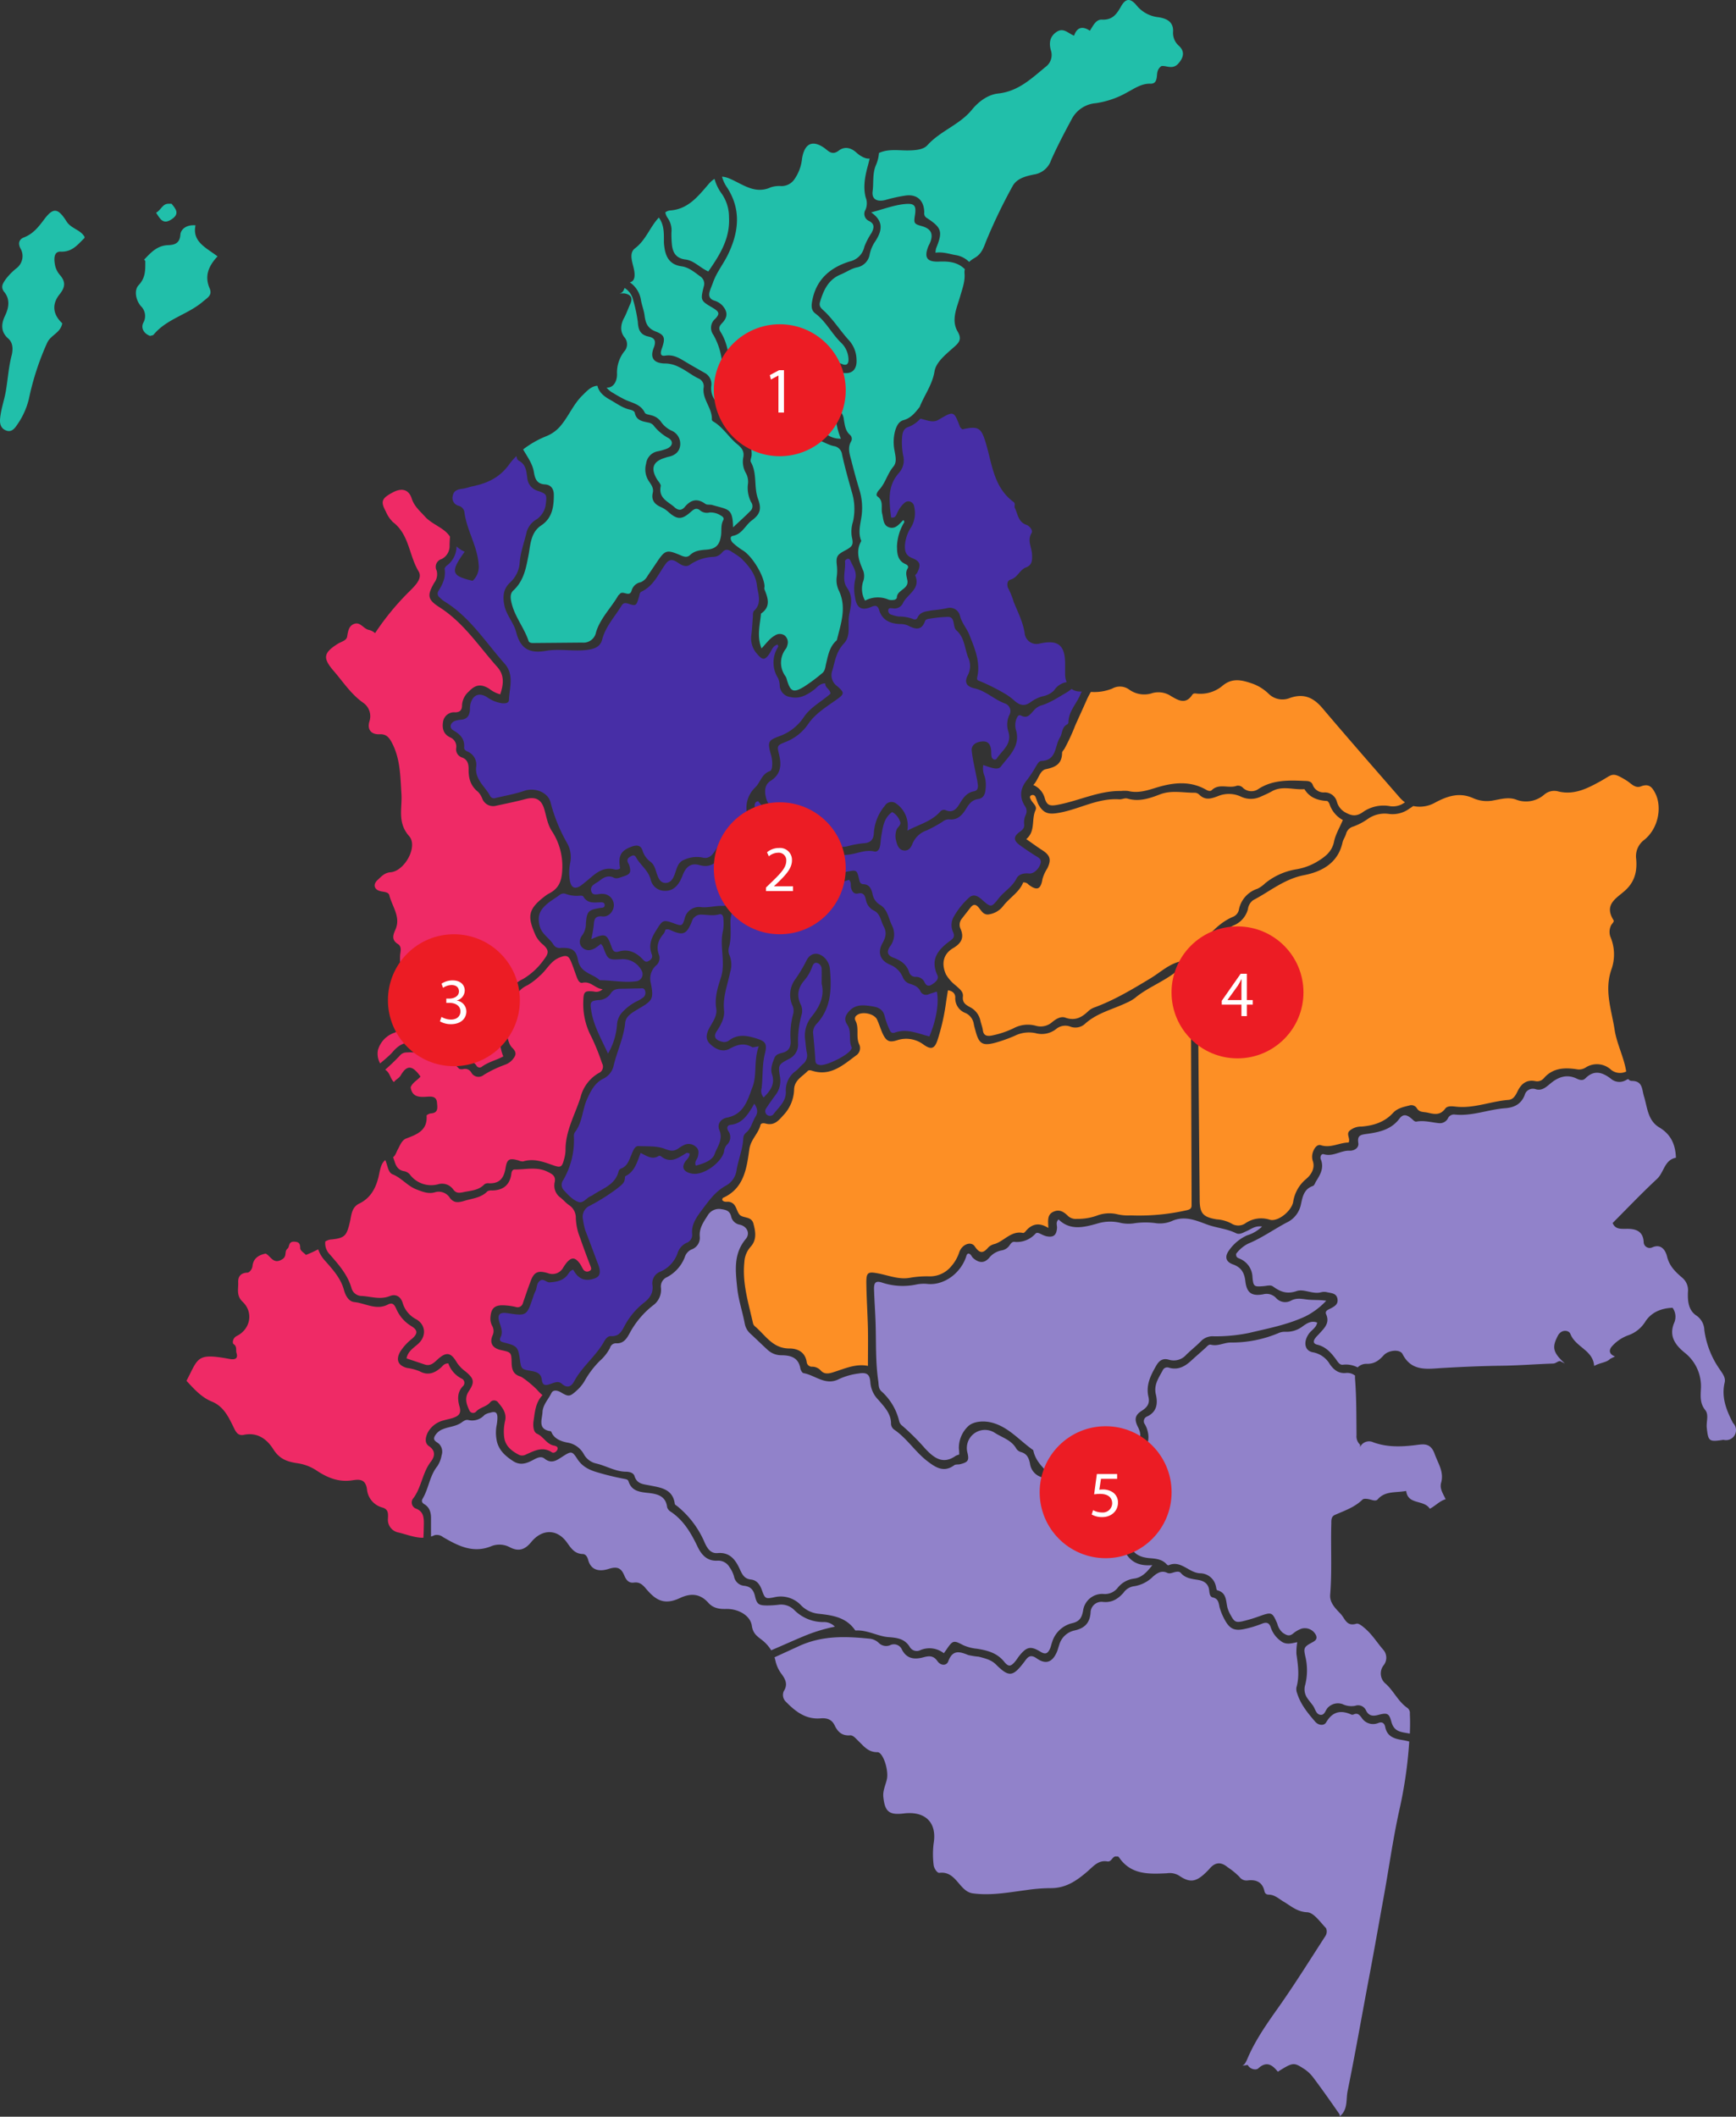 <svg xmlns="http://www.w3.org/2000/svg" width="559.372" height="681.904" viewBox="0 0 559.372 681.904">
  <rect x="0" y="0" width="559.372" height="681.904" fill="#333333" stroke="none"/>
  <g id="Grupo_55214" data-name="Grupo 55214" transform="translate(-475 -4069.287)">
    <g id="CF1_regiones" transform="translate(4.829 4027.257)">
      <g id="Grupo_54912" data-name="Grupo 54912" transform="translate(530.271 42.03)">
        <path id="Trazado_105814" data-name="Trazado 105814" d="M764.146,193.99c-2.731-.93-2.8-3.443-3.787-5.474-.275-.562.31-1.389-.4-1.905-6.266-4.59-6.886-11.832-8.791-18.442-1.584-5.486-2.376-6.151-7.712-4.969-.264-.264-.631-.471-.757-.78-2.02-5.256-1.974-5.2-6.943-2.3-1.928,1.148-3.89,0-5.853-.356a9.64,9.64,0,0,1-4.017,2.731c-1.354.459-1.721,1.779-1.848,3.122a22.208,22.208,0,0,0,.356,6.105,6.014,6.014,0,0,1-1.274,5.382c-.092.092-.161.2-.252.3-3.7,4.269-2.972,9.181-2.364,14.208,1.48.218,1.618-.872,2-1.572a9.18,9.18,0,0,1,2.226-3.087,1.871,1.871,0,0,1,3.19,1.148,8.87,8.87,0,0,1-.964,6.6,12.164,12.164,0,0,0-2,5.738c-.1,1.905.161,3.351,2.3,4.223,2.685,1.067,2.892,2.2,1.63,4.751-.172.333-.7.723-.62.907,1.848,4.43-2.731,5.991-4.028,9a2.984,2.984,0,0,1-3.259,1.526c-.6,0-1.354-.275-1.423.712a1.377,1.377,0,0,0,1.148,1.377,10.122,10.122,0,0,0,2.215.562,12.887,12.887,0,0,1,4.51.757c.631.321,1.239.3,1.584-.436.93-1.962,2.835-1.939,4.591-2.3a45.776,45.776,0,0,0,4.9-.7,3.328,3.328,0,0,1,4.177,2.456c.574,2.3,2.192,4.04,3.007,6.094,1.71,4.3,3.638,8.733,2.571,13.588-.2.9,0,1.067.734,1.32a65.5,65.5,0,0,1,8.366,4.2,19.235,19.235,0,0,1,3.052,2.3c1.848,1.515,3.225,1.607,5.1.264a11.717,11.717,0,0,1,3.764-1.836,6.944,6.944,0,0,0,3.707-1.882,5.956,5.956,0,0,1,4.074-2.685,6.44,6.44,0,0,1-.5-2.4v-3.443c0-6.163-2.3-7.964-8.446-6.53a3.822,3.822,0,0,1-4.59-3.443c-.551-3.512-2.169-6.7-3.5-9.95a25.54,25.54,0,0,0-1.721-4.326c-.436-.677-.688-2.548.677-2.938,2.3-.643,2.892-3.144,4.969-3.925s2.02-2.41,1.951-4.212c-.092-2.3-1.641-4.5-.1-6.955C766.212,195.619,764.961,194.265,764.146,193.99Z" transform="translate(-493.458 -24.888)" fill="#472ea6"/>
        <path id="Trazado_105815" data-name="Trazado 105815" d="M779.647,392.258c1.974-.93,3.443.057,4.763,1.389a3.718,3.718,0,0,0,2.823.9,18.361,18.361,0,0,0,6.4-1.033,11.132,11.132,0,0,1,6.759-.425,15.367,15.367,0,0,0,4.189.333,69.342,69.342,0,0,0,18.2-1.7c.9-.241,1.389-.551,1.412-1.435v-3.443l-.2-56.773c0-4.476,0-8.951-.092-13.427,0-2.617-.78-3.11-3.248-2.3a5.234,5.234,0,0,0-1.744.792c-4.051,3.133-8.963,4.923-12.922,8.217a12.775,12.775,0,0,1-2.639,1.526c-4.591,2.215-9.674,3.305-13.565,6.886a4.591,4.591,0,0,1-4.705.826,4.591,4.591,0,0,0-4.59.838,7.494,7.494,0,0,1-6.564,1.285,10.248,10.248,0,0,0-6.691.838,47.448,47.448,0,0,1-6.484,2.3c-3.971,1.01-5.084.23-6.163-3.8-.2-.734-.413-1.469-.562-2.215a4.659,4.659,0,0,0-2.617-3.581,5.061,5.061,0,0,1-3.363-5.049c0-1.239-.815-2.077-2.353-2.3-.207,1.262-.413,2.5-.6,3.753a69.644,69.644,0,0,1-2.777,12.325c-.953,2.835-2.1,3.087-4.441,1.446A9.33,9.33,0,0,0,729.3,337c-2.467.78-3.443.333-4.59-2.008-.7-1.5-1.148-3.1-1.836-4.59-.838-1.985-4.923-2.835-6.564-1.435a1.274,1.274,0,0,0-.436,1.687c1.331,2.456,0,5.314,1.3,7.838a2.835,2.835,0,0,1-1.148,3.443c-4.074,3.03-8.033,6.633-13.771,4.992-.643-.184-1.308-.459-1.79,0-1.7,1.8-4.269,2.9-4.349,5.968a12.543,12.543,0,0,1-3.443,8.24c-1.641,1.836-3.018,3.443-5.738,2.7-.643-.184-1.515-.161-1.664.482-.689,2.835-3.133,4.59-3.581,7.827-.861,6.105-1.7,12.624-8.515,15.642-.149.069-.161.425-.241.654.631.907,1.641.436,2.456.654,2.146.551,2.043,2.754,3.122,4.051s3.822.425,4.487,2.9c.723,2.7,1.148,5.3-.975,7.574a8.033,8.033,0,0,0-1.939,4.877c-.712,6.782,1.331,13.152,2.777,19.613a1.894,1.894,0,0,0,.562.987c3.443,2.869,5.738,7.23,11.212,7.2,2.605,0,5.027,1.148,5.531,4.315a1.687,1.687,0,0,0,1.859,1.549,3.752,3.752,0,0,1,2.708,1.262c1.148,1.251,2.548.987,3.925.551,3.707-1.148,7.287-2.869,11.247-2.066,0-4.292.069-8.114,0-11.935-.115-4.981-.459-9.961-.516-14.919,0-3.317.551-3.569,3.89-2.926s6.622,2.043,10.168,1.389a31.9,31.9,0,0,1,6.105-.459,8.883,8.883,0,0,0,7.1-3.133,12.922,12.922,0,0,0,2.663-4.59c.849-2.571,3.776-3.718,4.992-1.951,1.653,2.433,2.743,2.3,4.441.287a4.362,4.362,0,0,1,2.02-1.044c3.133-1.01,5.371-4.384,9.181-3.535a1.18,1.18,0,0,0,.631-.4c1.962-2.456,4.349-3.19,7.46-1.216C777.972,395.184,777.593,393.188,779.647,392.258Z" transform="translate(-500.34 -1.884)" fill="#fd8f25"/>
        <path id="Trazado_105816" data-name="Trazado 105816" d="M710.749,182.072c.78,3.087,1.618,6.174,2.536,9.181a19.865,19.865,0,0,1,.757,8.332c-.344,2.743-1.285,5.5-.115,8.263-1.951,3.443-.689,6.564.7,9.778a5.2,5.2,0,0,1-.161,3.443,7.689,7.689,0,0,0,.677,6,8.745,8.745,0,0,1,7.586-.31,3.7,3.7,0,0,0,1.515.092c.517,0,1.148-.333,1.148-.838.115-2.479,3.948-2.617,3.374-5.52-.241-1.216-.7-2.479.069-3.73.436-.7,0-1.148-.666-1.457-2.594-1.148-2.72-3.443-2.743-5.818a16.067,16.067,0,0,1,2.364-7.7c-.149-.677-.3-.712-.551-.448-1.148,1.148-2.3,2.685-4.177,2.18-2.158-.585-1.974-2.743-2.4-4.43-.482-1.859.585-4.086-1.549-5.6-.631-.448,0-1.469.493-2.031,2.066-2.169,2.7-5.21,4.59-7.471,1.32-1.549.712-3.443.448-5.176a14.071,14.071,0,0,1,.184-6.45c.459-1.526,1.148-3.03,2.743-3.443,2.3-.654,3.638-2.3,4.981-4.005l.184-.23c1.515-3.833,4.063-7.115,4.786-11.476.516-3.144,3.982-5.738,6.61-8.114,1.458-1.32,2.169-2.456.861-4.659-2.226-3.776-.241-7.746.8-11.419.7-2.444,1.6-4.763,1.4-7.322a4.2,4.2,0,0,1,.1-1.389c-2.3-2.3-5.21-2.582-8.263-2.456-3.822.161-4.935-1.148-3.581-4.728.172-.471.459-.907.643-1.389,1.148-2.823.287-4.5-2.731-5.325-2.421-.677-2.559-.9-2.158-3.443.5-3.19-.138-3.948-3.259-3.649-3.581.344-6.886,1.664-10.845,2.685,4.464,3.087,3.328,6.4,1.044,9.755a11.649,11.649,0,0,0-1.538,3.9,5.061,5.061,0,0,1-4.1,4.063c-1.917.425-3.443,1.572-5.245,2.3-3.982,1.653-5.509,5.061-6.633,8.848-.367,1.251.207,1.894,1.01,2.617,3.236,2.915,5.486,6.691,8.446,9.87a9.525,9.525,0,0,1,2.3,5.979c.241,3.443-1.664,5.072-4.946,4.246a3.212,3.212,0,0,1-.723-.264,5.05,5.05,0,0,0-6.025.7,7.791,7.791,0,0,1-1.756.838c.379,1.216,1.515,1.32,2.3,1.882a8.033,8.033,0,0,1,3.443,5.348,4.3,4.3,0,0,0,1.905,3.443,4.67,4.67,0,0,1,1.733,3.317c.321,1.756.47,3.523,1.962,4.831a1.664,1.664,0,0,1,.356,2.123C709.406,177.907,710.221,180,710.749,182.072Z" transform="translate(-496.5 -33.582)" fill="#21bfaa"/>
        <path id="Trazado_105817" data-name="Trazado 105817" d="M685.281,359.261a1.515,1.515,0,0,0,2.3,1.94c1.676-2.3,4.258-4.189,4.086-7.528a7.551,7.551,0,0,1,3.271-6.576c.792-.631,1.423-1.469,2.192-2.135a3.592,3.592,0,0,0,1.285-3.741c-.252-1.251-.333-2.536-.482-3.8a9.755,9.755,0,0,1,2.077-7.827c2.433-3.007,4.223-6.461,3.19-10.57,0-1.584.057-3.11,0-4.59a2.031,2.031,0,0,0-1.4-2.077c-1.148-.321-1.446.769-1.779,1.561a13.9,13.9,0,0,1-2.3,3.936c-2.054,2.3-2.685,4.877-1.32,7.769a4.659,4.659,0,0,1,.356,3.351,30.779,30.779,0,0,0-1.148,9.422,5.1,5.1,0,0,1-3.03,4.912c-3.236,1.721-3.443,1.974-2.846,5.463a7.517,7.517,0,0,1-1.411,6.14C687.29,356.3,686.245,357.757,685.281,359.261Z" transform="translate(-498.552 -2.133)" fill="#472ea6"/>
        <path id="Trazado_105818" data-name="Trazado 105818" d="M636.052,358.224c-1.549,3.443-1.469,7.551-3.936,10.684a2.4,2.4,0,0,0-.3,1.469,25.408,25.408,0,0,1-3.443,13.921,2.571,2.571,0,0,0,.138,3.213c1.389,1.492,2.8,3.133,4.717,3.833,1.6.585,2.594-1.285,3.971-1.836a5.732,5.732,0,0,0,1-.574c3.133-2.031,7.046-3.225,8.033-7.528a1.435,1.435,0,0,1,.78-.815c2.066-.769,2.548-2.651,3.317-4.407.5-1.148,1.021-2.881,2.3-2.823,2.846.138,5.933-.115,8.492.9,1.848.723,2.961.849,4.43-.2a11.478,11.478,0,0,1,1.985-1.148,3.362,3.362,0,0,1,3.58.689c1.044.815.918,1.951.643,3.144-.218.907-1.228,1.664-.654,2.926,2.49-.7,5.291-1.641,6.036-3.707.838-2.364,2.858-4.705,1.538-7.781-.792-1.836.367-3.6,2.479-4.005,5.555-1.079,6.679-5.853,8.24-9.961,1.469-3.913.3-8.355,1.974-12.98-1.262.138-1.871.413-2.215.207-2.605-1.457-4.786-.757-7.276.608-2.215,1.148-4.487.069-6.243-1.641s-.964-3.764.092-5.577,2.3-3.707,1.951-5.738c-.585-3.6.493-6.886,1.526-10.1,1.572-4.969-.585-10.076.666-15.068a14.535,14.535,0,0,0,.1-3.81c0-.838-.436-1.7-1.343-1.423-1.917.562-3.787.138-5.681.1a3.041,3.041,0,0,0-3.133,2.226c-1.733,4.246-2.858,4.59-6.955,2.731a1.974,1.974,0,0,0-1.561-.115,3.962,3.962,0,0,1-.528,1.262c-1.813,2.054-2.559,4.246-1.5,6.978a3.145,3.145,0,0,1-1.148,3.443,5.738,5.738,0,0,0-1.526,5.543c.975,5.027.62,5.612-3.856,8.205-1.871,1.148-4.177,2.3-4.4,4.522-.471,4.786-2.548,9.055-3.672,13.611a6.117,6.117,0,0,1-3.294,4.4C638.622,352.9,637.325,355.446,636.052,358.224Z" transform="translate(-506.991 -4.149)" fill="#472ea6"/>
        <path id="Trazado_105819" data-name="Trazado 105819" d="M683.425,378.247a6.7,6.7,0,0,0,3.443-5.187c.6-3.385,2-6.6,2.135-10.1a2.5,2.5,0,0,1,.78-1.675c1.744-1.331,2.054-3.443,3.122-5.2.78-1.228.861-2.5-.367-4.246-.356.643-.528.975-.723,1.3-1.641,2.64-3.351,5.13-6.886,5.52-1.148.126-1.32,1.044-.746,2.008a3.34,3.34,0,0,1-.551,4.51,3.913,3.913,0,0,0-.815,2.1c-.838,3.443-6.163,7.4-9.755,7.161a6,6,0,0,1-1.848-.413c-1.6-.712-1.94-1.859-1-3.374.562-.9,1.584-1.549,1.5-2.789-.516-.092-.826-.253-.987-.161-2.628,1.584-5.176,3.615-8.332,1.021a.781.781,0,0,0-.712,0c-1.974,1.216-3.649.057-5.738-1.01-1.148,2.9-1.894,6.013-4.889,7.459-.149.069-.184.471-.2.723-.092,1.63-1.343,2.3-2.433,3.236a63.557,63.557,0,0,1-8.733,5.52,3.936,3.936,0,0,0-2.3,4.682,19.836,19.836,0,0,0,.723,3.351c1.331,3.443,2.617,6.886,3.913,10.386a10.121,10.121,0,0,1,.689,2.169c.241,1.962-.47,2.64-2.41,3.144-3.018.769-4.831-.7-6.094-3.053-1.148.31-1.458,1.262-2.02,1.905-1.48,1.687-3.443,2.02-5.543,2.169-1.148.08-2.02-1.423-3.19-.5s-.872,2.353-1.48,3.443a11.479,11.479,0,0,0-.688,1.779c-2.077,6.128-2.077,6.128-8.263,5.21-2.559-.379-3.385.448-2.605,2.926.516,1.607,1.216,3.11.4,4.774-.631,1.274.2,1.526,1.148,1.767,4.143,1.044,4.476,1.412,5.049,5.405.436,3.076.413,3.2,3.638,3.73,1.859.31,3.213.849,3.443,2.881s1.412,1.79,2.766,1.32,2.594-1.044,3.649-.08c1.825,1.653,3.144.826,3.994-.757,2.548-4.786,7.012-8.1,9.629-12.807.528-.918,1.228-1.848,2.3-1.767,2.444.172,3.374-1.5,4.269-3.2a23.493,23.493,0,0,1,6.346-7.6c1.859-1.458,2.972-3.1,2.708-5.509a4.005,4.005,0,0,1,2.685-4.522,10.191,10.191,0,0,0,5.337-5.738,5.428,5.428,0,0,1,2.869-3.443,2.777,2.777,0,0,0,1.871-3.03c-.218-2.628,1.056-4.671,2.456-6.668C677.492,383.744,679.684,380.266,683.425,378.247Z" transform="translate(-509.607 3.704)" fill="#472ea6"/>
        <path id="Trazado_105820" data-name="Trazado 105820" d="M646.224,327.149a16.491,16.491,0,0,1,4.522-3.443,11.811,11.811,0,0,0,2.3-1.377,1.962,1.962,0,0,0,.482-2.123c-.3-1.021-1.148-.7-1.894-.7-1.779,0-3.558.08-5.325.092-1.549,0-2.926,0-3.925,1.653a4.82,4.82,0,0,1-3.925,2c-2.456.253-2.674.666-2.3,3.145.711,4.981,3.225,9.25,5.44,14.093a21.4,21.4,0,0,0,2.9-9.238A6.392,6.392,0,0,1,646.224,327.149Z" transform="translate(-505.79 -1.076)" fill="#472ea6"/>
        <path id="Trazado_105821" data-name="Trazado 105821" d="M835.84,389.486a11.661,11.661,0,0,0,4.774-2.835c-2.238-.3-3.443.8-4.786,1.389s-2.456,1.343-3.638.757c-3.018-1.492-6.381-1.676-9.468-2.846-3.672-1.377-7.287-2.881-11.361-.975a9.984,9.984,0,0,1-5.291.562,24.627,24.627,0,0,0-6.886.115,12.073,12.073,0,0,1-4.59-.264,14.069,14.069,0,0,0-7.161.344c-4.292,1.205-8.687,2.3-12.406-1.366-.975.964-.448,1.871-.493,2.72-.161,2.4-1.148,3.179-3.443,2.7a8.537,8.537,0,0,1-1.756-.711c-.585-.275-1.274-.643-1.767-.092a8.033,8.033,0,0,1-6.886,2.605c-.689,0-1.079.631-1.458,1.148a3.764,3.764,0,0,1-2.5,1.607,6.76,6.76,0,0,0-4.131,2.5c-1.561,1.71-3.225,1.572-5.061,0-.562-.459-.666-1.435-1.63-1.469-.528.241-.562.769-.723,1.228-1.974,5.486-7.425,9.181-12.624,8.527a11.831,11.831,0,0,0-3.443.23,21.093,21.093,0,0,1-10.581-.517c-2.376-.838-3.03-.287-2.949,2.18.115,3.443.356,6.886.482,10.329.229,6.381-.069,12.784.884,19.131.161,1.148,0,2.226.918,3.179a18.672,18.672,0,0,1,5.8,9.64,2.65,2.65,0,0,0,1.033,1.561,74.5,74.5,0,0,1,7.322,7.3c2.72,2.892,5.646,5.348,9.846,2.387a5.189,5.189,0,0,1,1.148-.425,11.421,11.421,0,0,0-.1-1.882,9.56,9.56,0,0,1,2.949-7.2c1.721-1.687,5.176-1.917,7.907-1.148,5.291,1.469,8.779,5.8,13.106,8.8.826,4.246,4.292,6.564,6.886,9.479a1.206,1.206,0,0,1,.172.344c.734,1.584,1.894,2.043,3.684,2.054a6.5,6.5,0,0,0,4.591-1.148,9.182,9.182,0,0,1,3.144-1.331,12.451,12.451,0,0,0,8.756-8.366c.482-1.435,1.148-2.3,2.743-1.756a2.582,2.582,0,0,0,2.685-.792c2.123-1.8,2.3-3.512,1.067-5.956s-.953-3.845,1.3-5.245c1.8-1.148,2.559-2.421,2.1-4.4-.907-3.822.7-6.978,2.513-10.122.941-1.63,2.123-2.467,4.086-1.882a5.336,5.336,0,0,0,5.566-1.6c1.549-1.526,3.282-2.858,4.785-4.418a5.164,5.164,0,0,1,4.063-1.526,53.643,53.643,0,0,0,11.361-1.079c6.105-1.457,12.291-2.605,18.132-5.313a23.873,23.873,0,0,0,6.771-5.072c-2.215-.356-4.372-.138-6.45-.425-1.687-.218-3.225-.482-4.832.356a3.925,3.925,0,0,1-4.912-.849,4.189,4.189,0,0,0-4.131-1.148c-3.753.666-5.291-.493-5.738-4.223-.31-2.7-1.274-4.441-3.994-5.417-2.364-.849-2.731-2.513-1.251-4.533a14.175,14.175,0,0,1,5.876-4.854Z" transform="translate(-494.045 8.462)" fill="#9182ca"/>
        <path id="Trazado_105822" data-name="Trazado 105822" d="M849.794,413.323c-1.836-.723-3.259.207-4.59,1.148a8.516,8.516,0,0,1-5.738,1.813,5.015,5.015,0,0,0-2.215.459,38.676,38.676,0,0,1-15.286,3.007c-2.169,0-4.177,1.285-6.427.7-.654-.172-1.148.471-1.6.9-1.5,1.389-3.064,2.708-4.591,4.108-2.054,1.939-4.281,3.236-7.241,2.421a1.6,1.6,0,0,0-2.008.677c-1.274,2.467-3.018,4.705-2.3,7.861.689,2.881.413,5.646-2.8,7.161a1.624,1.624,0,0,0-.7,2.548,9.54,9.54,0,0,1,.5,1.033c1.71,4.441-.161,8.114-4.82,9.043a3.867,3.867,0,0,0-2.892,2.054c-2.4,3.936-5.543,6.955-10.329,8.033-1.366.3-3.282.689-3.11,2.743a23.909,23.909,0,0,0,1.148,3.626,2.3,2.3,0,0,0,2.754,1.962c1.228-.1,1.813.677,2.112,1.8a11.97,11.97,0,0,0,2.008,4.1c1.148,1.5,2.054,2.812,4.281,2.41,1.744-.31,2.949.918,3.592,2.364,1.262,2.858,3.523,3.707,6.415,3.936,1.859.149,3.856.344,5.279,1.905.161.184.5.436.643.379,4.051-1.8,6.564,2.5,10.26,2.571a5.256,5.256,0,0,1,5,4.108c.126.482.206,1.32.459,1.377,2.949.734,2.766,3.236,3.236,5.417a9.833,9.833,0,0,0,1.021,2.467c1.308,2.444,1.756,2.651,4.59,1.928a49.317,49.317,0,0,0,4.751-1.469c3.936-1.4,4.131-1.343,5.738,2.387a5.668,5.668,0,0,0,1.721,2.915c1.148.757,2.089,1.4,3.443.229a8.8,8.8,0,0,1,2.651-1.515,3.971,3.971,0,0,1,4.705,2.215c.459,1.32-.471,1.779-1.423,2.3-2.571,1.377-2.628,1.813-2.066,4.384a19.315,19.315,0,0,1,0,9.089,4.969,4.969,0,0,0,.631,4.372c.574.838,1.251,1.618,1.848,2.444.734,1.021.941,2.7,2.3,2.938,1.549.275,1.687-1.653,2.628-2.433a4.464,4.464,0,0,1,4.59-1,6.657,6.657,0,0,0,4.086.539,2.777,2.777,0,0,1,3.512,1.561c.849,1.676,2.134,1.848,3.867,1.389,2.892-.769,3.523-.585,4.246,2.112s2.18,3.248,4.59,3.649l1.389.241c.08-2.112.115-4.223,0-6.346a2.054,2.054,0,0,0-.78-1.917c-2.938-2-4.349-5.348-6.886-7.689a4.292,4.292,0,0,1-.746-6.105,3.891,3.891,0,0,0-.138-4.935c-1.905-2.18-3.443-4.694-5.623-6.645-.953-.849-2.3-2-3.064-1.756-3.19.987-3.638-1.664-5.061-3.167-1.7-1.79-3.569-3.581-3.374-6.163.62-7.678.138-15.355.367-23.033,0-.953-.057-2.158,1.148-2.685,3.11-1.377,6.358-2.444,8.894-4.935.459-.448,1.779-.23,2.605,0s1.756.539,2.3-.08c2.421-2.8,5.83-2.066,9.181-2.708.551,4.59,5.738,2.708,7.609,5.738,1.917-1,3.133-2.5,5.1-3.076-.9-1.917-1.974-3.443-1.457-5.279,1-3.535-.975-6.2-2.077-9.3-1.228-3.443-3.328-3.225-5.6-2.926-4.82.631-9.56.861-14.208-.838a3.179,3.179,0,0,0-4.223,1.538v-.769a3.626,3.626,0,0,1-1.148-3.064c-.069-6.013,0-12.05-.471-18.029a8.029,8.029,0,0,1,0-1.148,4.074,4.074,0,0,0-2.72-.872c-2.49.321-4.1-.918-5.428-2.835a7.964,7.964,0,0,0-5.451-3.81c-2.617-.448-3.133-3.236-1.389-5.818C847.843,415.756,849.462,415.113,849.794,413.323Z" transform="translate(-485.472 12.742)" fill="#9182ca"/>
        <path id="Trazado_105823" data-name="Trazado 105823" d="M901.817,267.757a10.869,10.869,0,0,1-6.507-.654c-4.51-2.089-8.481-.7-12.3,1.331a10.145,10.145,0,0,1-7.138,1.148c-.4.3-.826.585-1.262.861a9.181,9.181,0,0,1-6.53,1.687,9.468,9.468,0,0,0-6.886,1.641,19.511,19.511,0,0,1-4.671,2.433,3.282,3.282,0,0,0-2.3,2.364c-.275.975-.953,1.848-1.148,2.823-1.48,6.656-6.782,9.376-12.406,10.466-6.369,1.239-10.994,5.245-16.342,8.033a4.166,4.166,0,0,0-1.71,2.9,7.8,7.8,0,0,1-4.591,5.245c-4.487,2.1-7.069,6.461-10.581,9.732-1.079,1.01-.815,2.628-.815,4.04v24.18q.2,25.133.436,50.266c0,4.51,1,5.738,5.474,6.484a11.476,11.476,0,0,1,4.751,1.331,4.074,4.074,0,0,0,4.659-.172,8.951,8.951,0,0,1,7.666-1.056c2.513.792,6.886-2.582,7.563-5.635a11.9,11.9,0,0,1,4.143-7.437c1.32-1.079,3.133-3.282,2.158-5.945a4.591,4.591,0,0,1,.333-3.374c.459-1.044,1.32-1.917,2.3-1.6,3.2,1.033,5.979-.861,8.94-.861.643-1.331-.838-2.628.264-3.753a5.623,5.623,0,0,1,3.856-1.389c3.9-.31,7.448-1.4,10.214-4.418,1.343-1.469,3.294-1.905,5.164-2.353a2.1,2.1,0,0,1,2.421.746c.838,1.538,2.215,1.228,3.546,1.538,2.226.516,4.04.918,5.681-1.308.746-1.01,2.41-.723,3.661-.6,5.738.562,11.075-1.767,16.675-2.192,1.618-.126,2.3-1.446,2.938-2.731,1.148-2.4,2.869-3.9,5.738-3.328a2.823,2.823,0,0,0,2.777-.964c2.881-3.317,6.645-3.443,10.558-2.858a3.959,3.959,0,0,0,2.846-.528,6.7,6.7,0,0,1,7.919.425,4.59,4.59,0,0,0,5.187.838c-.7-4.59-3.03-8.848-3.741-13.519-1.01-6.518-3.443-12.75-.918-19.659a14.506,14.506,0,0,0-.47-10.329,4.866,4.866,0,0,1,.184-3.443c.252-.643,1.2-1.262.838-1.848-3.34-5.405,1.538-7.241,4.269-10.007s3.363-5.979,3.064-9.594a6.564,6.564,0,0,1,2.605-6.243c4.59-3.718,5.738-10.535,3.581-14.919-1.067-2.123-2.112-3.282-4.671-2.3-1.905.723-3.144-.964-4.59-1.859-4.843-3-4.407-2.008-8.515.241s-8.309,4.453-13.381,3.282a4.935,4.935,0,0,0-4.659.987,8.951,8.951,0,0,1-9.181,1.572C906.58,266.655,904.124,267.344,901.817,267.757Z" transform="translate(-480.607 -9.921)" fill="#fd8f25"/>
        <path id="Trazado_105824" data-name="Trazado 105824" d="M686.767,270.422c-1.859,1.148-1.985,3.167-1.572,5.049s1.228,3.546,3.443,3.535c1.871,0,3.558,1.308,5.589.379,1.2-.562,2.2.482,2.559,1.676a13.961,13.961,0,0,1,.4,3.03c.126,2.089,1.056,3.328,3.271,3.443a5.612,5.612,0,0,1,4.131,1.721,6.886,6.886,0,0,0,7.287,2.146,28.555,28.555,0,0,1,4.889-.872c2.2-.138,3.179-1.148,3.271-3.34a15.034,15.034,0,0,1,3.523-8.722,2.5,2.5,0,0,1,3.672-.723,8.733,8.733,0,0,1,3.592,8.733c3.6-1.974,7.792-2.915,10.638-6.2a1.572,1.572,0,0,1,1.79-.367c2.192.872,3.363-.367,4.349-2.008,1.148-1.882,2.3-3.707,4.728-4.12,1.148-.2,1.3-1.148,1.216-2.077a30.055,30.055,0,0,0-.539-3.007c-.493-2.639-1.148-5.256-1.434-7.907-.2-1.756,1.148-2.835,3.19-3.041,1.813-.2,2.743.574,3.03,2.548.1.757,0,1.549.161,2.3.218.975,1.24,1.32,1.687.631,1.733-2.64,4.969-4.59,3.741-8.653a7.288,7.288,0,0,1,.264-5.268,2.594,2.594,0,0,0-1.4-3.822c-3.443-1.262-6.105-4.04-9.8-4.866-2.571-.585-3.317-1.939-2.169-4.166a6.392,6.392,0,0,0,.253-5.52c-1.274-2.984-1.148-6.587-3.879-8.974-1.343-1.148-.229-4.384-2.789-4.361a43.9,43.9,0,0,0-5.669.562c-.643.092-1.423.149-1.653.78-1.148,3.19-3.156,2.674-5.486,1.457a6.221,6.221,0,0,0-2.617-.493c-3.213-.126-5.738-1.251-6.736-4.59-.367-1.148-.93-1.572-2.3-1-3.317,1.435-4.923.493-5.44-3.087a13.7,13.7,0,0,1,.08-5.738c.654-2.364-.78-4.166-1.63-6.128a.757.757,0,0,0-.941-.436c-.31.115-.769.493-.746.712.344,2.869-1.148,6.014.677,8.6,2.054,2.938,1.251,5.738.666,8.8s.734,6.564-1.721,9.181-2.812,5.589-3.684,8.642a4.3,4.3,0,0,0,1.5,5.015c2.513,2.146,2.444,2.559-.253,4.453-3.248,2.3-6.668,4.4-8.963,7.678a15.55,15.55,0,0,1-7.333,5.876c-2.858,1.148-2.789,1.251-2.1,4.166C690.348,265.429,690.015,268.367,686.767,270.422Z" transform="translate(-498.558 -18.875)" fill="#472ea6"/>
        <path id="Trazado_105825" data-name="Trazado 105825" d="M679.75,284.628a5.933,5.933,0,0,0,6.082.551,6.88,6.88,0,0,1,1.148-.31c4.659-1.4,6.782-1.641,6.989,5.313.1,3.558,1.262,5.818,4.361,7.3a9.892,9.892,0,0,1,3.5,2.926c1.067,1.377,2.157,1.148,3.121-.172.608-.815,1.148-1.7,1.767-2.5a8.757,8.757,0,0,1,5.359-3.443c3.19-.6,3.271-.654,4.005,2.594.207.861.413,1.377,1.389,1.435,1.9.092,2.525,1.48,2.892,3.064A5.13,5.13,0,0,0,722.843,305c2.364,1.412,2.663,4.246,3.753,6.518a6.335,6.335,0,0,1-.608,6.886c-1.148,1.733-.815,2.846,1.148,3.6,2.421.918,4.258,2.158,5.061,4.728a2.112,2.112,0,0,0,2.066,1.446,3,3,0,0,1,2.835,1.641c.528,1.148,1.24,1.572,2.4.826s2.376-1.7,1.767-3.03c-2.433-5.268.436-8.378,4.258-11.155.941-.689,1.366-1.32.884-2.548a5.405,5.405,0,0,1,0-4.843,24.455,24.455,0,0,1,5.245-6.564c1.457-1.148,2.846-.241,4.074.872,2.754,2.479,2.984,2.479,5.233-.413,1.779-2.3,4.43-3.741,5.807-6.461.723-1.446,2.387-1.779,4.04-1.63,1.446.138,3.007-1.251,3.661-3.018.551-1.515-.448-2-1.469-2.628q-2.617-1.618-5.1-3.443c-2.146-1.526-2.215-2.812,0-4.384.975-.7,1.48-1.308,1.331-2.456a5.6,5.6,0,0,1,.528-2.984,2.789,2.789,0,0,0-.31-2.858c-1.848-2.972-1.469-5.738.792-8.458a37.761,37.761,0,0,0,2.731-4.166c.482-.757.975-1.836,1.825-1.859,4.981-.172,4.258-4.843,5.956-7.517.838-1.308.528-3.294,2.3-4.235a.884.884,0,0,0,.448-.585c0-3.569,2.548-5.991,3.822-8.986.149-.356.31-.7.482-1.044h-.849a4.705,4.705,0,0,1-2.433-.826,16.063,16.063,0,0,1-1.916,1.32c-2.64,1.526-5.13,3.225-8.114,4.063a5.314,5.314,0,0,0-2.146,1.549c-1.148,1.216-2.043,2.743-4.12,1.63-.746-.39-1.148.31-1.4.884a5.738,5.738,0,0,0-.126,4.12c1.239,5.072-2.421,8.033-4.958,11.419-.654.872-1.882.689-2.9.425s-1.859-.585-2.777-.9a6.462,6.462,0,0,0,.448,3.661,10.259,10.259,0,0,1,.276,4.177c-.092,1.561-.757,2.892-2.3,3.1-2.089.275-3.03,1.618-3.982,3.19-1.251,2.031-2.777,3.718-5.52,3.363a3.27,3.27,0,0,0-2.089.8,43.84,43.84,0,0,1-5.038,2.754,7.6,7.6,0,0,0-4.591,4.258c-.47,1.148-1.148,2.4-2.766,2.226s-2.146-1.63-2.49-3.007a5.806,5.806,0,0,1,.149-3.764c.379-.9,1.641-1.5,1.044-2.674a5.452,5.452,0,0,0-2.479-2.938c-2.708,1.848-3,4.809-3.512,7.666-.207,1.148-.2,2.3-.459,3.443-.207.9-.769,1.825-1.825,1.584-2.789-.631-5.291.62-7.919.975-3.328.448-6.392.23-8.837-2.421a5.314,5.314,0,0,0-3.007-1.48c-4.5-1-5.164-1.836-5.543-6.381a9.092,9.092,0,0,0-.218-1.148c-3.948.792-8.779-1.538-11.866-5.738-1.274.2-1.148,1.3-1.148,2.054a14.563,14.563,0,0,1-2.181,9.479A5.989,5.989,0,0,0,679.75,284.628Z" transform="translate(-499.333 -13.48)" fill="#472ea6"/>
        <path id="Trazado_105826" data-name="Trazado 105826" d="M619.124,456.745c.31,3.041,2.41,4.659,4.877,5.922a2.49,2.49,0,0,0,2.215-.172c2.674-1.148,5.279-2.685,8.286-.689.654.436,1.572-.2,1.825-.953s-.413-1.079-1.148-1.205c-2.364-.448-3.328-2.869-5.451-3.822-1.148-.5-1.308-2.387-1.148-3.856.459-3.018.6-6.128,2.915-8.573a15.263,15.263,0,0,1-1.549-1.492c-.815-1.01-4.59-4.2-5.612-4.522-2.3-.7-2.743-2.3-2.789-4.453-.08-3.34-.161-3.34-3.443-4.051-2.64-.574-3.753-2.215-2.72-4.671a3.374,3.374,0,0,0-.149-3.213,5.084,5.084,0,0,1-.482-2.984c.253-2.582,1.343-3.6,3.982-3.558a20.52,20.52,0,0,1,4.166.539,1.767,1.767,0,0,0,2.3-1.308c.757-2.18,1.48-4.361,2.3-6.53,1.148-3.362,2.353-4.063,5.738-3.053a3.948,3.948,0,0,0,4.923-1.779,16.669,16.669,0,0,1,1.09-1.572c1.607-1.871,2.743-1.813,4.258.241.459.608.746,1.343,1.148,1.962a1.5,1.5,0,0,0,2.066.39c.746-.4.39-1.09.172-1.676q-1.733-4.464-3.305-9a18.612,18.612,0,0,1-1.354-6.3A4.831,4.831,0,0,0,640,382.15c-.93-.654-1.7-1.549-2.605-2.3a4.808,4.808,0,0,1-1.974-5.05c.413-1.974-.723-2.605-2.3-3.363-3.443-1.721-7.035-.689-10.558-.734-.93,0-1.067.964-1.148,1.71-.585,3.443-2.754,5-6.163,5.049a2.819,2.819,0,0,0-1.469.241c-2.077,2.158-4.831,2.3-7.459,3.1-2.112.654-3.443.654-4.659-.93a4.235,4.235,0,0,0-4.981-1.779c-2.054.539-3.913-.241-5.887-1-2.9-1.148-4.74-3.7-7.6-4.831-1.285-.516-1.549-2.3-1.985-3.592-.115-.356-.23-.677-.356-.987-1.458.975-1.744,3.443-2.157,5.222-.918,3.879-2.617,7.012-6.255,8.779-2.513,1.228-2.49,3.73-2.984,5.807-1.056,4.476-1.549,5.268-5.83,5.738a4.247,4.247,0,0,0-2.146.689,2.344,2.344,0,0,0,0,.287,5.039,5.039,0,0,0,1.435,3.81c2.834,3.271,5.738,6.473,7.012,10.834a3.443,3.443,0,0,0,3.443,2.605c3,.2,5.887,1.274,9,0,1.813-.712,3.443.126,4.086,2.3a8.641,8.641,0,0,0,4.281,5.164c3.156,1.756,3.443,5.474.689,7.953-1.48,1.343-3.317,2.387-3.741,4.694l5.818,1.951c1.767.62,2.88-.413,4.04-1.492,2.846-2.628,4.361-2.513,6.266.723a10.959,10.959,0,0,0,2.846,3.007c2.8,2.3,3.053,3.443,1.079,6.392-1.446,2.18-.746,4.166.184,6.14a1.3,1.3,0,0,0,2.238.344c1.274-1.343,3.248-1.48,4.464-2.9a1.607,1.607,0,0,1,2.651.138c1.434,1.675,2.731,3.443,2.157,5.853a15.023,15.023,0,0,0-.31,5.026Z" transform="translate(-516.791 6.044)" fill="#ef2a66"/>
        <path id="Trazado_105827" data-name="Trazado 105827" d="M646.405,289.383c-.975.31-1.974.838-2.972.356-1.825-.884-3.259-.08-4.59.987-1.148.907-3.122,1.469-2.674,3.294s2.3.838,3.615.941a3.638,3.638,0,0,1,3.684,3.626c0,1.939-1.618,3.856-3.615,3.638-2.467-.264-2.743.918-2.858,2.812a43.1,43.1,0,0,1-.8,4.533c4.453-2,5-1.813,6.473,2.3.448,1.251.815,2.123,2.364,1.664,3.041-.9,5.5.207,7.609,2.364.539.551,1.01,1.216,1.928.746s1.5-1.148,1.148-2.158c-1.148-2.938-.207-5.268,1.423-7.827,2.02-3.213,2.123-3.523,5.818-2.158,2.3.838,2.594.884,3.305-1.5a4.751,4.751,0,0,1,5.44-3.753c2.3.207,4.59-.516,6.817-.413,1.216,0,1.538-.608,1.813-1.5.62-2.077,1.308-4.131,1.836-6.232a33.428,33.428,0,0,0,.516-9.915,1.836,1.836,0,0,0-1.228-1.767c-.918-.321-1.4.356-1.871.953s-1.044,1.457-1.526,2.2c-1.676,2.559-3.615,4.074-7.023,3.11-2.628-.746-4.223.425-5.291,3a17.2,17.2,0,0,1-.93,2.1c-1.056,1.894-2.536,3.259-4.843,3.19a4.59,4.59,0,0,1-4.591-3.443c-.723-3.1-3.317-4.751-4.717-7.264-.379-.689-.849-.884-1.538-.5s-1.423.757-1.251,1.687c.08.493.47.918.6,1.4C649.079,288.133,648.712,288.672,646.405,289.383Z" transform="translate(-505.776 -7)" fill="#472ea6"/>
        <path id="Trazado_105828" data-name="Trazado 105828" d="M616.969,345.4a37.366,37.366,0,0,0-6.886,3.294,2.64,2.64,0,0,1-4.005-.735,2.3,2.3,0,0,0-2.582-1.148c-.471.1-1.228.092-1.458-.2-1.882-2.3-4.59-1.894-7.023-2.146a5.658,5.658,0,0,1-3.156-1.274c-2-1.687-4.315-1.917-6.817-1.721a2.674,2.674,0,0,0-1.94.941c-1.515,1.618-3.11,3.133-4.763,4.591l.218.184c1.389,1.01,1.4,2.777,2.571,3.81.574-.792,1.687-1.262,2.181-2.123,2.031-3.535,3.822-3.259,6.392.356-.941,1.148-2.525,1.848-3.179,3.443.448,3.087,2.628,3.225,5.05,3.064,1.515-.1,3.259-.3,3.443,1.905.1,1.446.551,3.259-1.882,3.443-.528,0-1.48.516-1.469.734.321,4.751-3.041,6.025-6.564,7.356-1.389.516-1.974,2.158-2.674,3.443-.539.952-.711,1.939-1.561,2.605.149.4.3.815.448,1.262.482,1.6,1.148,2.789,2.892,3.19a3.282,3.282,0,0,1,2.008,1.033,8.573,8.573,0,0,0,9.181,3.213,4.407,4.407,0,0,1,4.8,1.607c.838,1.148,1.63,1.308,3.2.964,2.456-.539,4.969-.528,6.886-2.548a2.077,2.077,0,0,1,1.457-.333c3.546.149,4.866-1.779,5.394-5.038.459-2.869,1.3-3.122,4.223-2.3a2.962,2.962,0,0,0,1.446.287c3.443-1.056,6.541.161,9.686,1.262,2.364.826,2.8.585,3.443-1.859a11.958,11.958,0,0,0,.5-3.018c-.069-6.174,3.087-11.476,4.843-17.065a12.406,12.406,0,0,1,5.83-7.769,2.227,2.227,0,0,0,1.079-3.2,70.615,70.615,0,0,0-3.443-8.527,22.493,22.493,0,0,1-2.582-11.476c.069-3.03.436-3.385,3.363-3.087a2.926,2.926,0,0,0,2.858-.734c-2.479-.241-3.81-2.7-6.507-2.066-.93.207-1.458-.884-1.79-1.744-.677-1.79-1.239-3.626-2.008-5.371s-1.584-1.836-3.592-1.021c-2.926,1.148-4.131,4.063-6.381,5.91a20.763,20.763,0,0,1-3.913,3.007,8.033,8.033,0,0,0-4.8,7.287,6.036,6.036,0,0,1-1.905,4.82c-.5.425-1.067,1.148-.769,1.63,1.148,2.066.918,4.8,2.571,6.438s1.033,2.605,0,3.867a5.612,5.612,0,0,1-2.318,1.549Z" transform="translate(-514.303 -2.414)" fill="#ef2a66"/>
        <path id="Trazado_105829" data-name="Trazado 105829" d="M599.017,481.3c0-2.043-.207-3.753-2.421-4.682a2.123,2.123,0,0,1-.872-3.512c2.571-3.558,2.846-8.183,5.577-11.694,1.2-1.561,1.6-3.443-.62-4.946-1.492-1.021-1.148-2.708-.516-4.189a7.919,7.919,0,0,1,5.268-4.131c.976-.31,2-.459,2.961-.792,1.71-.585,2.789-1.331,2.123-3.626s-.78-4.59,1.021-6.53a1.5,1.5,0,0,0-.459-2.559,8.71,8.71,0,0,1-4.177-4.843c-1.366,0-1.744.78-2.3,1.274-2.077,1.859-4.292,2.743-6.966,1.251a17.1,17.1,0,0,0-4.063-1.067c-2.869-.769-3.649-2.605-2.192-5.21a16.711,16.711,0,0,1,3.867-4.223c1.905-1.7,1.825-2.789-.39-4.108a11.981,11.981,0,0,1-4.694-5.417c-.631-1.343-1.148-2.3-2.777-1.446-3.741,1.917-7.207-.448-10.788-.815-1.859-.2-2.858-2.158-3.328-3.9-1.021-3.741-3.535-6.507-5.956-9.261a10.49,10.49,0,0,1-2.353-3.833,36.39,36.39,0,0,1-3.959,1.813c-.585-.757-1.825-1.216-1.836-2.3,0-1.469-.516-1.917-1.974-1.974-1.894-.057-1.446,1.744-2.043,2.192-1.239.941-.115,2.4-1.7,3.443-3,1.882-3.73-1.033-5.417-1.79-2.3.448-3.959,1.584-4.223,3.936-.126,1.2-1.056,2.169-1.6,2.192-2.226.069-3.1,1.274-3.018,3.179.092,2.112-.666,4.246,1.423,6.209,3.581,3.385,2.536,8.825-1.871,11.017-1.366.677-1.48,2.3-1.056,2.605,1.228.78.677,1.985.953,2.846.47,1.457,0,2.364-2.192,1.962-10.776-2.008-10.019-.39-13.921,7.035,2.4,2.571,4.751,5.29,8.182,6.691,3.718,1.515,5.291,4.809,6.886,8.033.734,1.492,1.343,3.11,3.443,2.674,4.4-.907,7.448,1.435,9.491,4.682s4.694,4.028,7.792,4.476a14.921,14.921,0,0,1,6.14,2.353c3.443,2.3,7.138,3.822,11.476,3.144,2.146-.321,4.338-.562,4.763,3a6.7,6.7,0,0,0,4.843,5.738c2.112.562,1.951,2,1.905,3.512a4.177,4.177,0,0,0,3.1,4.5c2.743.6,5.474,1.8,8.32,1.756C598.971,484.409,598.983,482.872,599.017,481.3Z" transform="translate(-522.54 9.422)" fill="#ef2a66"/>
        <path id="Trazado_105830" data-name="Trazado 105830" d="M599.774,186.058a2.536,2.536,0,0,1,1.882,1.928c.7,5.864,4.166,10.96,4.59,16.881a6.174,6.174,0,0,1-1.917,5.371c-6.886-1.607-7.287-2.8-2.582-9.365a9.366,9.366,0,0,1-2.617-1.733,7.689,7.689,0,0,1-3.03,6.117c-.378.275-.86.849-.8,1.147.425,2.743-.654,4.992-2.054,7.2a1.561,1.561,0,0,0,.5,2.043,9.887,9.887,0,0,0,1.48,1.228c8.183,5,13.2,13.06,19.36,20,3.2,3.6,1.607,7.758,1.423,11.729,0,1.044-1.148,1.148-2.135,1.09a11.075,11.075,0,0,1-4.923-1.985c-2.571-1.6-4.59-.712-5.359,2.3a11.545,11.545,0,0,0-.149,1.905c-.149,1.733-.907,2.892-2.789,3.064a8.514,8.514,0,0,0-1.882.344c-1.664.551-2.112,2.3-.631,3.11,2.192,1.274,3.638,2.731,3.443,5.428-.069.734.539,1.148,1.148,1.4a4.59,4.59,0,0,1,2.708,5.061c-.333,4.1,3.018,6.266,4.59,9.353a1.412,1.412,0,0,0,1.7.516c3.1-.723,6.255-1.274,9.261-2.3,3.374-1.148,7.712.436,8.481,3.879a52.721,52.721,0,0,0,5.336,13.048,9.182,9.182,0,0,1,.952,6.312,15.034,15.034,0,0,0-.092,5.738c.425,2.41,1.79,2.869,3.764,1.377,1.32-1,2.559-2.112,3.856-3.156,1.974-1.6,4.108-2.571,6.737-1.882a2.089,2.089,0,0,0,1.825-.344c-.712-4.017.2-5.738,3.776-7.012,1.492-.539,2.869-.528,3.443,1.285a6.978,6.978,0,0,0,2.617,3.661c1.3,1,1.549,2.582,2.066,4.028s1.148,2.777,2.8,2.731,2.353-1.389,2.869-2.754c.711-1.859.93-3.982,3.305-4.8a9.582,9.582,0,0,1,5.623-.62c1.813.471,2.9-.425,3.833-1.8.78-1.148,1.584-2.3,2.444-3.443s1.94-1.962,3.282-1.5c1.767.585,2.3,0,3.041-1.6a13.06,13.06,0,0,0,1.63-6.886,9.055,9.055,0,0,1,2.777-7.333c1.7-1.618,2.077-4.338,4.682-5.245.792-.264.78-1.526.826-2.433a10.949,10.949,0,0,0-.562-3.374c-.941-3.592-.712-4.131,2.674-5.405a15.86,15.86,0,0,0,8.033-6.174c2.135-3.213,5.738-5.049,8.6-7.563,0-1.48-1.8-1.894-1.653-3.34-1.871,0-2.628,1.32-3.707,2.112-2.215,1.618-4.5,2.949-7.414,2.3a3.925,3.925,0,0,1-3.546-3.443,7.414,7.414,0,0,0-.516-2.605,9.319,9.319,0,0,1,0-10.156c.092-.149-.1-.459-.161-.712-1.607.367-1.917,1.894-2.685,3-1.389,2.008-2.192,2.077-3.776.184a7.425,7.425,0,0,1-2.054-5.968c.275-2.146.367-4.327.551-6.5a2.836,2.836,0,0,1,.23-1.48c2.858-2.5,1.343-5.669,1.033-8.424-.4-3.443-2.628-6.243-5.118-8.653a24.913,24.913,0,0,0-2.846-1.951c-1.148-.884-2.226-1.148-3.294.184a3.8,3.8,0,0,1-2.662,1.354,14.092,14.092,0,0,0-7.517,2.433c-1.492,1.148-2.961.138-4.235-.712-1.561-1.033-2.685-.975-3.833.689-2.3,3.213-3.822,7.012-7.712,8.8-.574.275-.6,1.079-.78,1.7-.849,2.846-.918,3.018-3.443,2.169-1.377-.459-1.8,0-2.387.975-2.135,3.443-4.981,6.5-6.036,10.615-.585,2.3-2.5,2.984-4.694,3.282-4.476.6-9.02-.448-13.393.321-5.359.941-8.263-.7-9.617-6.048-.769-3.03-3.2-5.474-3.822-8.722-.539-2.846-.321-5.256,1.974-7.345a9.548,9.548,0,0,0,3-6.461c.276-3.351,1.5-6.473,2.227-9.709a6.885,6.885,0,0,1,3.248-4.1,6.886,6.886,0,0,0,2.949-5.13c.333-2.754.264-3.053-2.548-4.005a4.74,4.74,0,0,1-3.443-4.189c-.3-2.18-.425-4.372-2.743-5.554a1.446,1.446,0,0,1-.631-.93,2.935,2.935,0,0,0-.115-.551,19.58,19.58,0,0,0-2.3,2.628c-3.087,4.3-7.035,6.105-11.717,7.081-1.148.241-2.3.689-3.443.826-1.5.184-2.766.574-3.064,2.3a2.582,2.582,0,0,0,1.859,3.167Z" transform="translate(-512.131 -23.13)" fill="#472ea6"/>
        <path id="Trazado_105831" data-name="Trazado 105831" d="M573.6,248.064a5.279,5.279,0,0,1,2.1,6.036c-.78,2.5.413,4.327,3.362,4.177,2.066-.1,3,1.067,3.856,2.7,2.754,5.2,2.72,10.868,3.087,16.514.3,4.59-1.412,9.181,2.479,13.588,2.938,3.294-1.412,11.27-5.979,11.648-2.008.161-3.007,1.423-4.154,2.467-1.641,1.469-1.148,3.259,1.148,3.684,1.079.218,2.353.253,2.605,1.251.907,3.661,3.787,7.023,1.951,11.109-.815,1.813-1.228,3.328.792,4.59,1.458.953.769,2.536.723,3.822-.092,2.846.092,5.382,2.7,7.345,1.653,1.251,2.3,2.835.5,5s-1.63,5.554-2.433,8.366c-.448,1.6-.207,3.317-2.915,4.177a8.32,8.32,0,0,0-4.981,5.451,6.347,6.347,0,0,0,.7,4.315c.8-.666,1.6-1.343,2.376-2.043a16.575,16.575,0,0,0,1.63-1.607c2.571-3.03,5.2-3.868,8.974-2.181,3.5,1.561,6.782,3.581,10.833,3.087,1.951,2.123,5.566.826,7.264,3.523a1.148,1.148,0,0,0,1.676.31c2.066-1.561,4.648-2.089,6.943-3.34-1.3-2.949-1-6.174-2.387-9.032-.608-1.228.218-2.513,1.308-3.34a4.35,4.35,0,0,0,1.641-3.672,9.881,9.881,0,0,1,5.738-8.871,21.737,21.737,0,0,0,6.886-6.427c1.538-2,1.469-2.938-.287-4.59a9.284,9.284,0,0,1-2.433-2.915c-2.72-6.151-2.8-8.492,3.236-12.991a6.669,6.669,0,0,1,.975-.62c3.122-1.572,4.131-3.89,4.3-7.551a20.542,20.542,0,0,0-3.362-12.624c-1.343-2.077-1.71-4.522-2.376-6.886-.964-3.317-2.823-4.258-6.151-3.374-3.076.826-6.22,1.446-9.33,2.123a3.764,3.764,0,0,1-4.476-2.112,6.884,6.884,0,0,0-1.377-2.3c-2.456-1.928-3.167-4.453-3.087-7.437,0-1.561-.344-3.064-2.135-3.684a2.754,2.754,0,0,1-1.871-3.018,3.19,3.19,0,0,0-1.917-3.443c-2.215-1.044-2.685-2.926-2.3-5.153a3.592,3.592,0,0,1,3.913-2.926c1.664-.057,2.2-.838,2.192-2.387a6.324,6.324,0,0,1,2.2-4.338c2.1-2.215,3.879-2.479,6.484-.93a10.043,10.043,0,0,0,3.615,1.859c1.044-3.121,1.469-6.105-.953-8.825-5.933-6.645-10.822-14.253-18.568-19.2-3.959-2.513-4.063-3.856-1.756-7.9a4.522,4.522,0,0,0,.792-3.959,2.6,2.6,0,0,1,1.6-3.7,4.671,4.671,0,0,0,2.571-4.407c0-.93.08-1.871.126-2.8-1.8-2.88-5.738-3.867-8.114-6.53-1.641-1.825-3.443-3.294-4.223-5.807-.975-2.926-3.225-3.443-6.048-1.951-3.626,1.917-4.04,2.949-2.3,6.14a10.33,10.33,0,0,0,2.3,3.443c5.279,3.994,5.164,10.753,8.274,15.872,1.285,2.135-.884,4.361-2.559,6.059A84.106,84.106,0,0,0,577.511,225.7a4.486,4.486,0,0,0-2-1.044c-1.721-.356-2.7-2.571-4.591-1.985s-2.1,2.364-2.41,4.154c-.23,1.308-1.928,1.618-3.007,2.3-4.59,2.9-4.877,4.533-1.538,8.5C567.1,241.2,569.6,245.218,573.6,248.064Z" transform="translate(-516.756 -21.73)" fill="#ef2a66"/>
        <path id="Trazado_105832" data-name="Trazado 105832" d="M621.02,178.058c.367,2.192.907,3.879,3.615,4.04,1.928.126,2.846,1.48,2.823,3.443,0,3.822-.528,7.437-4.074,9.778-3.305,2.192-3.443,5.968-4.005,9.181-.838,4.349-1.492,8.527-4.935,11.74-1.285,1.148-.9,2.9-.528,4.361,1.079,4.258,3.982,7.712,5.371,11.843.241.723.964.746,1.607.746l15.734-.138a4.1,4.1,0,0,0,4.43-3.328c1.343-4.476,4.809-7.792,7.115-11.763.115-.207.367-.344.528-.551,1.01-1.331,3.156,1.239,3.833-1.148a3.718,3.718,0,0,1,2.938-2.662,4.441,4.441,0,0,0,2.2-2.054c.93-1.377,1.882-2.743,2.8-4.131,2.869-4.281,3.259-4.441,8.033-2.4,1.056.459,1.985.643,2.823-.149,1.515-1.446,3.351-1.607,5.313-1.756,3.018-.218,4.258-1.5,4.694-4.59.23-1.618-.149-3.317.712-4.889.344-.631-.092-1.148-.757-1.492a6.047,6.047,0,0,0-3.638-1,3.443,3.443,0,0,1-2.915-.551c-1.3-1.148-2.1-.562-3.225.436-2.938,2.594-4.407,2.433-7.379-.264a9.055,9.055,0,0,0-2.3-1.423c-2-.907-3.03-2.3-2.479-4.59.321-1.377-.425-2.444-1.148-3.5a6.886,6.886,0,0,1-1.01-5.853,4.591,4.591,0,0,1,3.684-3.948,17.317,17.317,0,0,0,2.949-.838c1.894-.746,2.3-2.4.562-3.443A15.414,15.414,0,0,1,659.511,163a2.891,2.891,0,0,0-1.664-.838c-1.894-.413-3.776-.654-4.292-3.087-.161-.734-1.148-.975-1.894-1.148-2.3-.6-4.12-2.02-6.117-3.122s-3.569-2.444-4.04-4.487c-2.054.138-3.362,1.664-4.831,3.1-2.869,2.8-4.361,6.564-6.886,9.629a11.648,11.648,0,0,1-4.946,3.592,31.053,31.053,0,0,0-7.276,4.189C618.954,173.249,620.572,175.384,621.02,178.058Z" transform="translate(-509.104 -26.044)" fill="#21bfaa"/>
        <path id="Trazado_105833" data-name="Trazado 105833" d="M974.658,442.945c.379-1.641-.769-2.972-1.561-4.189a28.689,28.689,0,0,1-4.992-12.693,5.865,5.865,0,0,0-2.582-4.694c-2.582-1.71-2.812-4.74-2.7-7.586a5.244,5.244,0,0,0-1.917-4.659c-2.135-1.825-4.1-3.718-4.831-6.817-.39-1.584-1.676-4.315-4.866-2.835a1.94,1.94,0,0,1-2.651-1.813c-.206-3.638-2.766-4.3-5.738-4.212-1.767,0-3.443.126-4.269-1.882,4.786-4.786,9.4-9.64,14.3-14.2,2.3-2.135,2.376-6.14,6.094-6.817-.126-4.281-1.641-7.563-5.359-9.778s-3.833-6.427-4.923-9.973c-.711-2.3-.367-4.992-3.925-5a1.377,1.377,0,0,1-1.148-.62c-.3.138-.6.275-.9.448a4.177,4.177,0,0,1-4.694-.539c-2.7-2.066-5.382-2.972-8.194-.138-.815.826-1.79.6-2.823.1-3.133-1.515-5.922-.551-8.412,1.538-1.4,1.148-2.743,2.467-4.74,1.894a2.743,2.743,0,0,0-3.626,1.917c-1.148,2.892-3.374,3.982-6.289,4.189-5.463.4-10.7,2.651-16.3,2.031a2.146,2.146,0,0,0-2.158,1.285,2.915,2.915,0,0,1-2.927,1.492c-2.387-.241-4.717-.952-7.161-.5-.482.092-.907-.31-1.3-.677-1.744-1.618-3-1.871-4.177-.3-2.708,3.615-6.61,4.407-10.615,4.958-1.905.264-3.053.448-2.662,2.926.241,1.515-1.239,2.525-2.823,2.467-2.823-.115-5.29,2.02-8.263,1.148-.964-.287-1.274.964-1.021,1.6,1.148,2.731-.115,4.9-1.48,7.069-.333.539-.562,1.377-1.033,1.538-2.938,1.021-3.34,3.512-3.9,6.071a8.205,8.205,0,0,1-4.59,5.738c-4.177,2.215-8.033,5-12.44,6.805a11.351,11.351,0,0,0-3.822,3.248c-.092,1.239.666,1.343,1.148,1.572a6.633,6.633,0,0,1,4.12,5.956c.3,3.064.5,3.144,3.6,2.892,1.021-.08,2.215-.471,3.007.1,2.353,1.71,4.476,2.571,7.609,1.492,2.4-.826,5.2,1.148,7.93.367a3.924,3.924,0,0,1,1.894,0c1.308.321,2.972.264,3.328,2.054s-.872,2.479-2.181,3.167c-.746.39-1.939.757-1.446,1.894,1.262,2.9-.689,4.533-2.3,6.335-.333.39-.734.712-1.056,1.148-.769.952-1.021,1.939.482,2.3,2.7.654,4.384,2.49,5.945,4.59.608.8,1.2,2.008,2.3,1.871a8.183,8.183,0,0,1,4.774.861,3.959,3.959,0,0,1,3.053-1.148c2.525,0,3.925-1.216,5.382-2.8s5.164-2.043,6.036-.344c2.915,5.738,8.033,4.763,12.762,4.487,6.392-.367,12.784-.654,19.2-.734,5.5-.069,10.994-.516,16.5-.7.907,0,1.458-.757,2.3-.8l1.538.769c-3.856-3.5-4.212-5.176-2.3-8.848,1.148-2.3,3.615-1.894,4.074-.677,1.676,4.327,7.3,5.176,7.666,10.329,2.054-1.148,3.9-1.021,5.176-2.3l1.538-.769c-1.653-.6-2.123-1.756-1.148-3.053a12.75,12.75,0,0,1,5.405-3.753A10.489,10.489,0,0,0,949,423.47c1.917-3.087,5.107-4.453,8.871-4.59a4.9,4.9,0,0,1,.528,4.82c-1.848,4.349.482,7.253,3.259,9.548a13.771,13.771,0,0,1,5.325,11.993c-.092,2.3-.275,4.5,1.423,6.6,1.216,1.5.275,3.764.482,5.681.482,4.464.78,4.59,5.371,3.89a3.225,3.225,0,0,0,3.076-5.428C975.232,451.908,973.522,447.742,974.658,442.945Z" transform="translate(-479.036 2.423)" fill="#9182ca"/>
        <path id="Trazado_105834" data-name="Trazado 105834" d="M662.375,193.506c1.262,1.148,2.364,1.021,3.294-.092,1.974-2.364,4.04-2.881,6.656-.987.539.39,1.5.149,2.215.356,5.268,1.549,6.564.987,6.7,7.2,2.135-2.008,4.086-3.718,5.876-5.6a2.192,2.192,0,0,0-.08-2.548,10.111,10.111,0,0,1-.987-5.956,5.738,5.738,0,0,0-.654-3.328,7.4,7.4,0,0,1-.849-5.2c.333-1.859-.493-2.972-1.962-4.154-2.754-2.226-4.59-5.509-7.746-7.322-.2-.115-.448-.4-.436-.6.172-3.672-3.064-6.45-2.662-10.156a2.743,2.743,0,0,0-1.664-3.11c-2.192-1.044-4.051-2.64-6.278-3.672a9.846,9.846,0,0,0-4.349-1.148c-3.672,0-5.1-1.71-3.776-5.05.9-2.3.218-3.213-1.676-3.615-2.663-.574-3.305-2.192-3.443-4.659a46.781,46.781,0,0,0-1.515-7.115,6.105,6.105,0,0,0-2.754-3.879c-.321.815-.608,1.607-1.664,1.733h1.538c2.1.344,2.88,1.366,1.939,3.443-.643,1.4-1.148,2.869-1.859,4.258-1.148,2.008-1.618,4.407,0,6.45a3.443,3.443,0,0,1-.092,4.59,11.086,11.086,0,0,0-2.3,7.322c0,2.628-1.411,4.453-3.362,4.281a6.428,6.428,0,0,0,2.135,1.767,44.767,44.767,0,0,0,4.028,2.238c2.3,1,4.9,1.446,6.163,4.12.229.493,1.343.585,2.066.815a5.313,5.313,0,0,1,3.133,2.077,8.378,8.378,0,0,0,3.443,2.881,4.591,4.591,0,0,1,2.743,4.694c-.218,2.112-1.721,3.317-3.833,3.718a9.3,9.3,0,0,0-1.148.356c-3.776,1.148-4.59,3.351-2.525,6.817.459.769,1.354,1.641,1.228,2.3C657.142,190.637,660.309,191.647,662.375,193.506Z" transform="translate(-505.128 -30.096)" fill="#21bfaa"/>
        <path id="Trazado_105835" data-name="Trazado 105835" d="M859.516,268.545c-.149-.459-.574-1.148-.9-1.148-3.018-.172-5.577-1.09-7.242-3.81-3.443.31-7.1-1.239-10.5.712-1.148.631-2.3,1.148-3.443,1.641a7.414,7.414,0,0,1-6.633,0,9.181,9.181,0,0,0-7.31-.092c-2.3.884-4.063,1.366-5.956-.436a2.2,2.2,0,0,0-1.343-.666c-3.8.057-7.655-.907-11.384.539-3.363,1.3-6.748,2.433-10.409,1.354-.93-.275-1.767.287-2.628.23-6.886-.471-12.773,3.11-19.246,4.3-3.362.631-5.084.413-6.782-2.513-.436-.757-.62-1.664-.987-2.479a.975.975,0,0,0-1.216-.666c-.941.31-.539,1.021-.264,1.526.585,1.148,2.066,2.02,1.446,3.351-1.377,2.984.092,6.714-2.972,9.3,1.836,1.262,3.362,2.41,4.969,3.443,2.731,1.721,3.2,3.11,1.825,5.968a12.5,12.5,0,0,0-1.572,3.443c-.551,3.443-1.813,3.822-4.487,1.8a2.008,2.008,0,0,0-1.733-.7c-1.148,3.041-4.223,4.8-6.335,7.448a7.161,7.161,0,0,1-4.809,2.858c-1.7.218-2.364-1.274-3.259-2.3s-1.664-1.044-2.49,0-1.894,2.41-2.835,3.626a3.087,3.087,0,0,0-.471,3.248c1.274,2.915.3,4.717-2.376,6.289-3.236,1.905-3.822,5.084-2.3,8.458a12.787,12.787,0,0,0,3.282,3.672c1.01.964,2.364,1.848,2.18,3.443-.23,1.962.872,2.663,2.3,3.443a6.358,6.358,0,0,1,3.351,4.43c.23,1,.631,1.962.769,2.961.218,1.721,1.216,2.008,2.708,1.779a29.173,29.173,0,0,0,7.241-2.4,9.743,9.743,0,0,1,7.069-.8,5.578,5.578,0,0,0,5.371-1.205c1.251-1.021,2.777-1.917,4.212-1.389,3.19,1.148,5.359-.138,7.482-2.192a5.828,5.828,0,0,1,2.008-1.148c6.369-2.364,12.13-5.83,17.914-9.319,3.156-1.905,5.91-4.59,9.617-5.451a8.182,8.182,0,0,0,4.246-2.926c3.913-4.12,7.15-9.032,12.624-11.407a3.179,3.179,0,0,0,1.985-2.192,8.848,8.848,0,0,1,5.991-6.886,9.409,9.409,0,0,0,2.49-1.767,21.437,21.437,0,0,1,10.03-4.5,19.28,19.28,0,0,0,6.45-2.3c2.651-1.584,5.061-3.248,5.738-6.691.482-2.3,1.8-4.464,2.823-6.886a8.975,8.975,0,0,1-4.246-5Z" transform="translate(-491.165 -9.367)" fill="#fd8f25"/>
        <path id="Trazado_105836" data-name="Trazado 105836" d="M889.668,537.409c-2.594-.436-4.671-1.24-5.256-4.154-.23-1.148-.884-1.8-2.215-1.3a4.361,4.361,0,0,1-5.394-1.71c-.666-.872-1.274-1.607-2.5-1.067a1.147,1.147,0,0,1-.746.092c-3.443-1.572-6.14-1.021-8.183,2.5-.677,1.148-2.421.964-3.443-.138-2.41-2.789-4.774-5.635-5.9-9.25a3.57,3.57,0,0,1-.229-1.871c1.044-3.626.516-7.2,0-10.811a17.873,17.873,0,0,1,.275-3.776c-1.916.379-3.672.987-5.417-.459a8.768,8.768,0,0,1-3.1-4.212c-.482-1.526-1.3-1.917-2.881-1.274a33.756,33.756,0,0,1-5.864,1.744c-3,.608-4.51-.138-6.013-2.835a19.193,19.193,0,0,1-1.664-3.867c-.425-1.435-.252-3.053-2.3-3.512-.941-.207-1.044-1.366-1.148-2.3-.241-2.169-1.71-3.041-3.615-3.351s-4.063-.493-5.532-2.238c-.448-.528-1.148-.425-1.79-.3-.861.172-1.71.677-2.617.252-1.848-.861-3.248.126-4.522,1.205a11.03,11.03,0,0,1-6.392,3.167A4.935,4.935,0,0,0,800.085,490c-1.779,2-3.753,3.271-6.668,2.949a3.512,3.512,0,0,0-3.936,3.305c-.207,3.558-1.985,5.233-5.336,5.933a6.53,6.53,0,0,0-4.763,4.59c-.3.838-.493,1.733-.872,2.536-1.446,3.133-3.523,3.833-6.369,1.848-1.526-1.067-2.49-.964-3.512.413l-.689.918c-3.523,4.591-4.809,4.751-8.963.608-1.549-1.538-3.546-1.962-5.5-2.49a24.667,24.667,0,0,1-3.443-.551c-2.789-1.148-5.038-1.744-6.415,2.031-.528,1.469-2.4,1.457-3.443,0-1.32-1.917-2.731-1.79-4.591-1.285-2.766.734-5.29.574-6.886-2.467a2.8,2.8,0,0,0-3.879-1.412,3.34,3.34,0,0,1-3.569-.746,5.027,5.027,0,0,0-2.72-1.354c-7.861-.792-15.458-1.148-23.125,2.41L687.63,510.8c.092.287.184.585.252.884a11.052,11.052,0,0,0,1.848,4.258c1.274,1.7,2.364,3.443.9,5.738a3.018,3.018,0,0,0,.677,3.443c3.064,3.133,6.4,5.738,11.132,5.348,2.066-.161,3.615.264,4.59,2.3s2.364,3.374,4.946,3.167c1.021-.08,1.882,1.067,2.7,1.836,1.744,1.653,3.144,3.638,6.128,3.581,1.779,0,3.672,5.738,3.041,8.7-.413,1.917-1.366,3.684-1.148,5.738.493,4.59,1.733,5.9,6.541,5.313,6.978-.849,10.811,2.915,9.663,9.674a28.208,28.208,0,0,0,0,6.886c.092,1.079,1.148,2.662,1.848,2.571,5.5-.711,6.346,5.991,10.765,6.6,5.8.792,11.534-.3,17.272-1.056a55.073,55.073,0,0,1,7.666-.62c4.992.08,8.492-2.376,11.855-5.245,2-1.687,3.581-3.867,6.576-3.362,1.5.252,1.584-1.974,3.087-1.572.241-.126.493,0,.757.39,3.856,5.543,9.594,5.268,15.344,5a5.876,5.876,0,0,1,3.867.723c3.305,2.3,5.268,2.1,8.033-.356a21.708,21.708,0,0,0,1.916-1.928c1.8-2.066,3.661-2.134,5.738-.4a23.617,23.617,0,0,1,3.81,3.11,2.777,2.777,0,0,0,2.7,1.148c2.686-.321,4.717.539,5.359,3.443.2.884.689,1.148,1.549,1.148,1.836.092,3.122,1.354,4.59,2.226,2.387,1.389,4.315,3.282,7.643,3.443,2.123.1,4.189,3.179,6.071,5.13a2.708,2.708,0,0,1-.275,2.628c-5.015,7.746-9.881,15.573-15.229,23.125-3.581,5.05-7.219,10.237-9.732,16.067-.448,1.01-.826,2.054-1.733,2.49l1.721-.252c.792,1.458,2.7,1.733,3.362,1.148,2.743-2.536,4.59-1.148,6.358,1.033,4.912-3.087,5.141-3.03,8.343-.975a11.567,11.567,0,0,1,3,2.766c2.926,3.879,5.738,7.9,8.492,11.866l.241.861a.666.666,0,0,1,.2-.425c2.3-2.192,1.664-5.153,2.18-7.746,2.467-12.119,4.591-24.318,6.886-36.471,1.63-8.55,3.121-17.134,4.682-25.7,1.733-9.456,3.03-19,5.1-28.381a141.512,141.512,0,0,0,3.213-22.161A21.435,21.435,0,0,0,889.668,537.409Z" transform="translate(-498.17 23.1)" fill="#9182ca"/>
        <path id="Trazado_105837" data-name="Trazado 105837" d="M660.757,495.218c3.018,3.581,5.738,5.589,11.029,3.1,3.592-1.687,6.576-1.366,9.181,1.584,1.561,1.721,3.558,2,5.738,1.939,3.741-.08,7.735,2.02,8.228,5.382.367,2.525,1.653,3.363,3.248,4.591a12.543,12.543,0,0,1,3,3.34c3.833-1.618,7.609-3.374,11.476-4.935a53.454,53.454,0,0,1,9.032-2.674,4.74,4.74,0,0,0-3.661-1.48,13.175,13.175,0,0,1-9.342-3.81,5.99,5.99,0,0,0-5.245-1.756,31.329,31.329,0,0,1-3.443.218c-2.777,0-3.443-.321-4.051-3.053-.5-2.066-1.492-3.087-3.581-3.294a3.661,3.661,0,0,1-3.156-2.949,9.858,9.858,0,0,0-1.492-3.087,4.189,4.189,0,0,0-3.822-2.054c-3.294.207-5.153-1.8-6.45-4.522-2.089-4.361-4.476-8.481-8.653-11.258a2.593,2.593,0,0,1-1.148-1.435c-.425-3.649-3.179-4.281-6-4.591s-5.417-.551-6.45-3.764c-.172-.551-.734-.666-1.239-.757a85.525,85.525,0,0,1-8.458-2.031c-2.846-.792-5.153-1.871-6.794-4.407s-1.917-2.605-4.705-.8c-1.813,1.148-3.558,2.571-5.876.677-1.148-.907-2.5-.172-3.615.425-2.123,1.148-4.177,1.882-6.473.4-2.651-1.721-4.877-3.718-5.382-7.081a12.819,12.819,0,0,1,0-4.189,14.032,14.032,0,0,0,.31-2.662c0-1.79-.677-2.2-2.387-1.641a4.821,4.821,0,0,0-1.767.689,5.348,5.348,0,0,1-5.2,1.653c-.953-.229-1.7.448-2.433.941-1.767,1.148-3.89,1.205-5.738,1.974a4.969,4.969,0,0,0-2.605,2.158c-.9,1.6.631,1.905,1.366,2.651a3.592,3.592,0,0,1,.792,3.581,9.352,9.352,0,0,1-1.377,3.546c-2.5,3.087-2.777,7.127-4.717,10.42-.505.849-.241,1.377.551,1.859,1.733,1.056,2.135,2.766,2.123,4.591s0,3.879,0,5.807a8.536,8.536,0,0,0,1.148-.448,3.179,3.179,0,0,1,2.708.62c4.843,2.812,9.743,5.394,15.722,2.869a7.127,7.127,0,0,1,5.738.367c3,1.607,5.049.711,6.955-1.618,3.443-4.223,8.263-4.361,11.476.057,1.389,1.94,2.5,3.684,5.084,3.776,1.216,0,1.653,1.343,1.813,1.951,1.056,3.776,4.258,3.6,6.564,2.858,2.8-.9,4.051-.31,5.061,2.1.562,1.354,1.366,2.525,3.064,2.3S659.575,493.818,660.757,495.218Z" transform="translate(-512.783 16.483)" fill="#9182ca"/>
        <path id="Trazado_105838" data-name="Trazado 105838" d="M635.907,460.495a6.059,6.059,0,0,0,3.89,2.892c3.2.723,6.082,2.559,9.445,2.651,1.148,0,2.582.241,2.949,1.435.78,2.49,2.651,2.548,4.74,2.961,3.535.712,7.574,1.056,8.228,5.933,0,.287.493.539.792.769a30.445,30.445,0,0,1,8.814,11.683c.815,1.836,1.905,3.615,4.131,3.443,4.017-.379,5.83,2.169,7.2,5.153.792,1.744,1.469,3.133,3.626,3.362,1.836.207,2.8,1.549,3.443,3.236,1.044,2.915,1.148,3.053,3.959,2.5a8.951,8.951,0,0,1,8.756,2.605,9.25,9.25,0,0,0,5.807,2.708c4.407.482,8.653,1.148,11.476,5.141.069.092.2.241.287.23,3.764-.241,7.138,1.894,10.592,2.135,3.007.218,5.176.6,6.771,3.053A2.594,2.594,0,0,0,744.1,523.6a7.54,7.54,0,0,1,7.758.918l.815-1.148c2.066-3.03,2.3-3.1,5.44-1.446a14,14,0,0,0,4.418,1.148c3.305.517,6.45,1.32,8.745,4.154,1.423,1.767,2.18,1.618,3.626-.138.493-.585.872-1.262,1.366-1.859,2.3-2.812,3.581-3.122,6.805-1.148,1.607.975,2.3.4,2.961-.953.31-.689.448-1.469.711-2.18a8.929,8.929,0,0,1,6.4-6.094c2.525-.551,3.2-1.905,3.592-4.143a6.22,6.22,0,0,1,6.473-5.291,5.2,5.2,0,0,0,4.671-1.985,7.953,7.953,0,0,1,5.21-2.949c2.3-.3,3.9-1.676,5.945-4.349-4.694.4-7.4-1.308-9.02-4.786a1.951,1.951,0,0,0-2.525-1.148,3.351,3.351,0,0,1-3.925-1.63,29.16,29.16,0,0,1-2.238-3.11c-.964-1.756-1.458-3.8-4.154-3.741-.861,0-1.308-1.148-1.63-1.974a29.191,29.191,0,0,0-1.435-3.672c-.711-1.366-1.607-2.789-3.443-2.41-2.364.471-3.569-.907-4.59-2.628-.78-1.32-1.435-2.754-3.018-3.328a5.233,5.233,0,0,1-3.443-4.3c-.356-1.71-.941-3.156-2.869-3.684a2.708,2.708,0,0,1-1.526-1.09c-1.561-2.789-4.476-3.546-6.886-5.084a5.841,5.841,0,0,0-8.883,6.335c.643,2.559.149,3.11-2.364,3.741-.608.149-1.412,0-1.859.31-3.294,2.433-5.876.838-8.561-1.2-3.994-3.018-6.656-7.425-10.822-10.26a2.422,2.422,0,0,1-1.01-2c0-3.248-2.3-5.486-4.074-7.586a8.86,8.86,0,0,1-2.582-5.635c-.183-2.617-1.148-3.305-3.821-2.846a21.321,21.321,0,0,0-6.243,1.767c-4.384,2.3-7.643-1.216-11.476-1.894-.425-.069-.918-.953-1.021-1.526-.62-3.6-3.236-4.235-6.232-4.235a6.5,6.5,0,0,1-4.476-1.894c-1.8-1.63-3.523-3.351-5.313-4.992a5.739,5.739,0,0,1-1.882-3.248c-.723-3.89-2.043-7.655-2.444-11.614-.562-5.5-1.251-10.914,2.766-15.711,1.492-1.79.425-4.04-1.882-4.59a3.443,3.443,0,0,1-2.846-2.7c-.413-1.664-1.458-2.066-3.053-2.3a4.2,4.2,0,0,0-4.522,2.066c-1.32,2.054-2.708,4.017-2.525,6.668a3.982,3.982,0,0,1-2.651,4.235,3.971,3.971,0,0,0-2.181,2.5,12.3,12.3,0,0,1-5.738,6.427,3.248,3.248,0,0,0-1.939,3.363,6.186,6.186,0,0,1-2.2,5.463,28.323,28.323,0,0,0-7.9,9.261c-.907,1.676-1.974,3.374-4.338,3.213a1.974,1.974,0,0,0-1.985,1.515,14.426,14.426,0,0,1-3.305,4.177,29.642,29.642,0,0,0-4.659,6.071A12.873,12.873,0,0,1,633.439,440c-2.066,1.836-2.456,1.985-4.981.471-1.228-.723-2.536-.826-3.03.207-.987,2.043-2.777,3.787-2.892,6.163s-1.653,5.543,2.605,6.151c.172,0,.321.39.425.62,1.01,2.031,3.305,2.72,4.958,3.041a7.322,7.322,0,0,1,5.383,3.845Z" transform="translate(-507.832 8.067)" fill="#9182ca"/>
        <path id="Trazado_105839" data-name="Trazado 105839" d="M635.856,293.906c-.287-.493-.907-.356-1.412-.344a10.328,10.328,0,0,1-4.154-.528,2.008,2.008,0,0,0-2.134.287c-1.228.918-2.559,1.687-3.753,2.64-2.949,2.387-3.443,4.464-2.617,7.528.734,2.536,3.053,3.7,4.338,5.738a2.3,2.3,0,0,0,2.433,1.148c3.443-.126,4.912.539,5.532,3.925.769,4.223,4.717,4.292,6.989,6.484,3.959,0,7.9.872,11.843.321a2.3,2.3,0,0,0,1.813-3.121,6.817,6.817,0,0,0-6.4-3.994c-4.59.287-4.59.287-6.2-4.028a5.419,5.419,0,0,0-.666-.884c-.666.493-1.148.9-1.676,1.239-1.412.907-2.972,1.148-4.246,0s-1.067-2.812,0-4.154a6.29,6.29,0,0,0,1.079-3.592c.3-3.994.78-4.487,4.671-5.073.631-.092,1.354,0,1.377-.884s-.7-.953-1.331-.93C639.3,295.719,637.2,296.155,635.856,293.906Z" transform="translate(-507.942 -5.004)" fill="#472ea6"/>
        <path id="Trazado_105840" data-name="Trazado 105840" d="M680.1,284.821a39.575,39.575,0,0,1-1.894,11.27c-.746,2.548-2.3,4.82-2.3,7.632s.31,5.623-.516,8.389a3.821,3.821,0,0,0,.264,2.628,8.032,8.032,0,0,1,.161,5.268c-.838,4.074-2.433,8.033-1.974,12.325.252,2.421-1.033,4.717-2.387,6.771s.138,2.926,1.641,3.317a2.559,2.559,0,0,0,2.215-.287c2.605-2.031,5.291-1.825,8.32-.93,3.523,1.044,4.235,1.63,3.34,5.222s-.585,7.345-1.033,11.006a3.053,3.053,0,0,0,.677,2.961c2.158-2.192,3.741-4.246,2.674-7.482-.585-1.744.115-3.546.78-5.222.562-1.412,1.963-1.423,3.145-1.859,1.653-.6,2.157-1.962,2.089-3.684a25.249,25.249,0,0,1,.838-8.733,4.269,4.269,0,0,0-.4-2.938,8.469,8.469,0,0,1,.964-8.033,47.461,47.461,0,0,0,3.73-6.22c1.308-2.594,3.959-2.777,5.968-.631a5.818,5.818,0,0,1,1.549,3.443c.574,6.346.436,12.555-4.258,17.639a3.845,3.845,0,0,0-1.147,3.133c.287,2.915.551,5.841.723,8.768.069,1.033.654,1.239,1.458,1.377,2.02.333,8.986-3.11,10.007-4.969.115-.218.333-.539.252-.689-1.148-2.3.08-5.118-1.435-7.31-1.2-1.756-.585-3.1.643-4.43,2.146-2.3,4.774-1.917,7.494-1.492,2.157.333,3.512,1.148,3.971,3.443a25.019,25.019,0,0,0,1.469,3.982c.3.769.746,1.366,1.722,1.021,3.913-1.412,7.482.333,11.143,1.228,2.192-5.072,3.179-10.811,2.41-14.437-.849.275-1.7.528-2.536.815a2.008,2.008,0,0,1-2.685-.78c-.734-1.63-2.054-2.112-3.546-2.571a3.558,3.558,0,0,1-2.18-2.043,7.413,7.413,0,0,0-4.212-4.12c-3.133-1.366-4.017-3.936-2.364-6.886,1.044-1.871,1.446-3.443.425-5.359s-1.09-4.108-3.11-5.118a4.809,4.809,0,0,1-2.651-3.512c-.321-1.3-.666-2.444-2.513-2.043-1.423.31-2.02-.734-2.3-1.985-.161-.734.172-1.561-.631-2.4-2.926.918-3.041.975-4.441,2.846-.608.815-1.148,1.733-1.79,2.49-2.169,2.444-4.269,2.525-6.484.126a12.141,12.141,0,0,0-3.443-2.926c-3.787-1.836-5.532-4.774-5.027-8.986a4.306,4.306,0,0,0-.08-1.148c-.39-2.4-.9-2.72-3.294-2.146-1.974.459-3.89,1.538-5.979,1.021C680.6,280.827,680.1,281.573,680.1,284.821Z" transform="translate(-500.635 -6.856)" fill="#472ea6"/>
        <path id="Trazado_105841" data-name="Trazado 105841" d="M798.425,237.2a8.274,8.274,0,0,1-7.322-1.274,5.061,5.061,0,0,0-5.371-.264,15.389,15.389,0,0,1-6.886,1.079,22.555,22.555,0,0,0-1.388,2.674c-1.205,2.743-2.479,5.474-3.684,8.205a63.115,63.115,0,0,1-3.443,7.437c-.264.436-.757.872-.757,1.308-.057,3.443-1.928,4.59-5.187,5.256-2.089.4-2.376,3.374-4.1,5.107a6.449,6.449,0,0,1,3.73,4.361c.712,2.4,1.871,2.467,4.464,1.951,6.725-1.308,13.037-4.5,20.06-4.384a10.932,10.932,0,0,1,2.3,0c3.271.815,6.22-.2,9.307-1.148,5.313-1.6,10.719-2.2,15.872.769.608.356,1.331.551,1.79.1,2.376-2.3,5.44-.425,8.033-1.4a2.192,2.192,0,0,1,2.089.746,3.948,3.948,0,0,0,5,.218c4.591-2.915,9.686-2.754,14.827-2.525,1.09,0,2.112.1,2.559,1.228a3.73,3.73,0,0,0,3.867,2.467,4.051,4.051,0,0,1,3.948,3.076,5.589,5.589,0,0,0,2.5,3.259c1.871,1.067,3.443,1.6,5.612.184a11.58,11.58,0,0,1,9.089-2.066,6.393,6.393,0,0,0,4.705-1.262h0a9.57,9.57,0,0,1-1.687-1.538c-8.332-9.583-16.709-19.131-24.915-28.817-3.03-3.569-6.266-4.866-10.822-3.122a6.323,6.323,0,0,1-6.473-1.469,14.657,14.657,0,0,0-5.038-3.213c-3.581-1.251-6.76-2.112-10.065.8a11.04,11.04,0,0,1-7.62,2.376c-.643,0-1.435-.367-1.917.367-2.135,3.259-4.59,1.721-6.886.367a7.287,7.287,0,0,0-6.2-.861Z" transform="translate(-487.444 -13.841)" fill="#fd8f25"/>
        <path id="Trazado_105842" data-name="Trazado 105842" d="M647,123.965h0a8.493,8.493,0,0,1,3.615,5.853c.31,1.63.941,3.2,1.148,4.843.31,2.41.93,4.131,3.6,5.153,2.972,1.148,3.11,2.192,1.962,5.474-.448,1.262-.677,2.594,1.079,2.3,2.41-.39,4.2.574,6.082,1.71,2.181,1.32,4.407,2.571,6.622,3.833a4.074,4.074,0,0,1,2.157,4.154,6.691,6.691,0,0,0,1.435,5.027c.321.379.711.941.643,1.354-.482,2.949,1.6,4.315,3.443,5.818,2.18,1.756,3.535,4.315,5.945,5.9,1.308.861,1.572,2.594,1.526,4.177,0,.757-.551,1.71-.252,2.3,2.112,3.707.9,8.033,2.3,11.832,1.2,3.248.757,4.946-1.974,6.966-2.123,1.561-3.087,4.418-6.14,4.992-1.148.207-.631,1.607,0,2.215a21.084,21.084,0,0,0,3.339,2.525c2.972,1.894,6.656,7.964,6.886,11.407,0,.39-.149.826,0,1.148,1.148,2.812,2.054,5.554-1.148,7.746-.275,3.523-1.412,7.092.172,11.212,1.664-1.779,2.7-3.282,4.281-4.131a2.708,2.708,0,0,1,3.225,0,2.892,2.892,0,0,1,.8,3.156,2.858,2.858,0,0,1-.436,1.056,7.3,7.3,0,0,0-.115,8.928,3.753,3.753,0,0,1,.413,1.067c1.148,3.856,2.066,4.327,5.463,2.3a54.876,54.876,0,0,0,5.9-4.384c.976-.757,1.021-2.008,1.285-3.121.654-2.731,1.148-5.566,3.443-7.494,1.274-5.2,3.19-10.4.792-15.745a7.885,7.885,0,0,1-.849-4.43,15.114,15.114,0,0,0,.092-3.81c-.344-2.938,0-3.535,2.513-4.877s2.9-1.859,2.3-4.407a10.478,10.478,0,0,1,.356-4.9,18.6,18.6,0,0,0-.321-9.456c-1.148-4.051-2.3-8.125-3.19-12.234a3.1,3.1,0,0,0-2.7-2.708c-2.662-.585-4.889-2.662-7.884-2.3a2.134,2.134,0,0,1-1.71-.734c-2.433-3.569-7.047-3.9-9.9-6.782a4.005,4.005,0,0,0-3.11-1.148,6.059,6.059,0,0,1-6.036-3.89,10.6,10.6,0,0,0-4.361-4.728,5.21,5.21,0,0,1-2.869-4.9,22.114,22.114,0,0,0-2.915-11.373,3.8,3.8,0,0,1,.643-5.164c1.5-1.6,1.285-2.226-.712-3.443-4.028-2.376-4.12-2.4-3.018-6.886a2.835,2.835,0,0,0-1.148-3.328c-1.859-1.354-3.672-2.915-6.014-3.236-3.753-.516-5.118-2.961-5.531-6.312a11.48,11.48,0,0,1-.138-1.526c0-2.731.138-5.417-1.63-7.861-2.88,3.041-4.166,7.264-7.689,9.915-2.066,1.561-.78,4.59-.333,6.771C648.756,121.8,648.641,123.644,647,123.965Z" transform="translate(-504.167 -33.016)" fill="#21bfaa"/>
        <path id="Trazado_105843" data-name="Trazado 105843" d="M657.726,104.841a6.886,6.886,0,0,1,1.216,4.705,32.634,32.634,0,0,0,.149,3.822c.264,2.685,1.377,4.487,4.4,4.854,2.731.344,4.59,2.605,7.333,3.856,3.661-5.3,7.046-10.547,6.668-17.444a13.232,13.232,0,0,0-2.3-7.551,14.278,14.278,0,0,1-2.364-4.843,7.8,7.8,0,0,0-1.859,1.63c-3.443,3.971-6.668,8.228-12.624,8.561a2.95,2.95,0,0,0-1.366.608,4.521,4.521,0,0,0,.746,1.8Z" transform="translate(-502.694 -34.618)" fill="#21bfaa"/>
        <path id="Trazado_105844" data-name="Trazado 105844" d="M716.322,95.061c-1.274,2.846-.757,5.738-1.148,8.653-.31,2.571,1.538,3.443,4.246,2.708a50.232,50.232,0,0,1,6.358-1.389c3.718-.516,5.99,1.549,6.048,5.451a1.7,1.7,0,0,0,.861,1.79c4.8,3.144,5.13,4.384,2.961,9.732a6.88,6.88,0,0,0-.207,1.435c2.3-.333,4.281.356,6.358.746a7.9,7.9,0,0,1,4.487,2.226,8.607,8.607,0,0,1,1.687-1.239c2.444-1.4,2.984-3.443,3.925-5.807a174.862,174.862,0,0,1,8.343-17.295c1.354-2.559,4.246-3.271,6.886-3.822a6.886,6.886,0,0,0,5.554-4.59c1.974-4.464,4.281-8.848,6.622-13.186a9.606,9.606,0,0,1,7.8-5.2,28.931,28.931,0,0,0,10.329-3.615c2.3-1.228,4.5-2.777,7.31-2.662,1.285,0,1.756-.666,1.974-1.905s-.069-2.571,1.48-3.753c1.48-.344,3.592,1.262,5.451-.792s2.123-3.994.252-5.738A5.52,5.52,0,0,1,812,52.141c.126-3.317-2.4-4.246-4.958-4.59a10.455,10.455,0,0,1-6.886-3.879c-1.962-2.3-3.443-2.2-4.912.4s-2.823,4.453-6.209,4.281c-1.882-.092-2.789,1.939-3.844,3.581-2.3-1.549-4.143-1.216-5.084,1.584-2.031-.78-3.443-2.754-5.738-1.148s-2.3,3.81-1.767,5.8a4.74,4.74,0,0,1-1.653,5.382c-4.59,3.776-8.825,7.907-15.321,8.607-3.271.356-6.255,2.536-8.458,5.233-3.936,4.831-10.145,6.782-14.322,11.407-1.274,1.435-3.787,1.653-6.025,1.687-3.225.069-6.518-.6-9.594.826A12.082,12.082,0,0,1,716.322,95.061Z" transform="translate(-494.109 -42.03)" fill="#21bfaa"/>
        <path id="Trazado_105845" data-name="Trazado 105845" d="M675.039,96.455c4.59,7.058,3.822,14.23.39,21.449-1.48,3.11-3.707,5.818-4.877,9.1-.333.964-.769,1.894-1.067,2.869-.436,1.4-.172,2.49,1.4,3.03a6.048,6.048,0,0,1,2.617,1.549c1.733,1.917,1.859,3.718,0,5.658-.953.987-1.3,1.721-.516,2.949,2.112,3.34,2.617,7.184,3.018,10.971a5.451,5.451,0,0,0,2.617,4.682,10.776,10.776,0,0,1,4.281,4.82,4.281,4.281,0,0,0,4.51,2.823c.631,0,1.572-.207,1.859.126,2.651,3.122,7.2,3.2,9.87,6.22a8.894,8.894,0,0,0,1.951,1.813c1.733,1.044,3.913-.252,5.532,1.079a7.414,7.414,0,0,0,5.107,1.813,23.567,23.567,0,0,1-1.492-5.279c-.126-.62-.207-1.549-.608-1.756-2.64-1.377-2.9-3.833-3.443-6.358a5.267,5.267,0,0,0-3.707-3.6c-1.446-.539-2.49-1.343-2.3-3.076.207-1.538,1.148-2.226,2.548-2.984,3.076-1.7,6.048-2.387,9.41-.987,1.4.585,2.146,0,2.031-1.676a7.666,7.666,0,0,0-2.3-5.13c-3.064-2.915-4.923-6.886-8.343-9.468-1.584-1.148-1.285-2.881-.941-4.59,1.389-6.645,5.945-10.329,11.993-12.2a6.14,6.14,0,0,0,4.717-4.774,22.874,22.874,0,0,1,2.3-4.407c.78-1.492,1.148-2.881-.8-3.856a2.5,2.5,0,0,1-1.148-3.6,5.2,5.2,0,0,0,.069-3.982c-.861-3.248-.252-6.668.585-9.789.252-.918.482-1.825.689-2.743-1.4.218-3.179-.93-4.258-1.905-1.94-1.767-3.959-1.985-5.738-.62-2.135,1.63-3.317.057-4.591-.872-4.453-3.1-6.53-.689-7.2,3.443a13.978,13.978,0,0,1-2.387,6.53,5.027,5.027,0,0,1-4.258,2.3,8.917,8.917,0,0,0-3.443.4c-5.2,2.376-9.181-1.148-13.4-2.869a7.173,7.173,0,0,0-2.3-.562,11.776,11.776,0,0,0,1.618,3.466Z" transform="translate(-500.876 -36.079)" fill="#21bfaa"/>
      </g>
      <g id="Grupo_54913" data-name="Grupo 54913" transform="translate(470.171 107.657)">
        <path id="Trazado_105846" data-name="Trazado 105846" d="M491.653,104.69c-2.777-4.407-4.292-4.659-7.241-.723-1.825,2.421-3.535,4.659-6.541,5.818-1.343.516-2.169,1.744-.953,3.822a4.912,4.912,0,0,1-1.377,6.059,19.692,19.692,0,0,0-3.753,3.89c-.574.964-1.584,2.169-.2,3.867,1.8,2.215,1.526,4.889.184,7.632-1.148,2.41-1.5,5.084,1.033,7.287,1.607,1.377,1.561,3.569,1.148,5.313-1,3.81-1.239,7.689-1.871,11.476-.516,3.087-1.641,6.059-1.894,9.181-.161,1.882.539,3.317,2.3,3.776,1.377.356,2.3-.6,3.11-1.813a24.443,24.443,0,0,0,3.879-8.469,87.572,87.572,0,0,1,5.91-18.121c1.205-2.513,4.338-3.179,4.843-6.243-3.041-2.823-3.443-6.151-.815-9.388,1.825-2.3,1.94-4.028,0-6.243a6.886,6.886,0,0,1-1.5-3.03c-.321-1.721-.6-4.522,1.813-4.418,3.776.149,5.486-2.3,7.678-4.4v-.379C496.118,107.3,493.065,106.928,491.653,104.69Z" transform="translate(-470.171 -98.924)" fill="#21bfaa"/>
        <path id="Trazado_105847" data-name="Trazado 105847" d="M534.635,115.291c-3.615-2.777-8.24-4.682-7.1-10.007-3.133-.264-4.774,1.435-4.877,3.018-.207,2.961-2.1,3.294-4.017,3.374-3.523.149-5.532,2.433-7.666,4.671l.379.39c0,2.766.184,5.348-2.146,7.827-1.526,1.618-.93,4.763.677,6.7a4.43,4.43,0,0,1,.8,5.474c-.792,1.744.264,3.443,2.2,4.177.379-.126.907-.138,1.148-.4,4.223-5.118,10.96-6.45,15.849-10.627,1.572-1.331,3.144-2.066,2.2-4.315C530.469,121.8,531.536,118.584,534.635,115.291Z" transform="translate(-464.539 -98.324)" fill="#21bfaa"/>
        <path id="Trazado_105848" data-name="Trazado 105848" d="M518.981,104.247c2.754-1.813,1.343-3.363,0-5.027h-.769c-2.2-.126-2.559,2.043-4.212,2.881C515.343,104.236,516.3,106.026,518.981,104.247Z" transform="translate(-463.701 -99.215)" fill="#21bfaa"/>
      </g>
    </g>
    <g id="Grupo_54914" data-name="Grupo 54914" transform="translate(-1162.507 4368.88)">
      <circle id="Elipse_4055" data-name="Elipse 4055" cx="21.255" cy="21.255" r="21.255" transform="translate(1867.507 -195.135)" fill="#ec1c24"/>
      <path id="Trazado_100482" data-name="Trazado 100482" d="M1888.331-178.614h-.042l-2.372,1.281-.357-1.407,2.981-1.6h1.575v13.647h-1.785Z" fill="#fff"/>
    </g>
    <g id="Grupo_54915" data-name="Grupo 54915" transform="translate(-1162.507 4470.029)">
      <circle id="Elipse_4056" data-name="Elipse 4056" cx="21.255" cy="21.255" r="21.255" transform="translate(1867.507 -142.284)" fill="#ec1c24"/>
      <path id="Trazado_100483" data-name="Trazado 100483" d="M1884.321-113.688v-1.134l1.449-1.407c3.485-3.316,5.059-5.08,5.081-7.139a2.435,2.435,0,0,0-2.709-2.666,4.643,4.643,0,0,0-2.9,1.155l-.588-1.3a5.983,5.983,0,0,1,3.864-1.387,3.84,3.84,0,0,1,4.177,3.969c0,2.519-1.826,4.556-4.7,7.328l-1.092,1.008v.041h6.131v1.533Z" fill="#fff"/>
    </g>
    <g id="Grupo_54916" data-name="Grupo 54916" transform="translate(-1267.507 4459.688)">
      <circle id="Elipse_4057" data-name="Elipse 4057" cx="21.255" cy="21.255" r="21.255" transform="translate(1867.507 -89.433)" fill="#ec1c24"/>
      <path id="Trazado_100484" data-name="Trazado 100484" d="M1884.762-62.809a6.173,6.173,0,0,0,3.023.861c2.372,0,3.108-1.512,3.087-2.645-.021-1.911-1.743-2.73-3.527-2.73h-1.03v-1.386h1.03c1.344,0,3.044-.692,3.044-2.309,0-1.092-.693-2.058-2.394-2.058a5.01,5.01,0,0,0-2.729.9l-.484-1.344a6.484,6.484,0,0,1,3.571-1.051c2.687,0,3.9,1.6,3.9,3.255a3.389,3.389,0,0,1-2.52,3.212v.043a3.555,3.555,0,0,1,3.045,3.506c0,2.183-1.7,4.093-4.976,4.093a6.935,6.935,0,0,1-3.548-.923Z" fill="#fff"/>
    </g>
    <g id="Grupo_54917" data-name="Grupo 54917" transform="translate(-1015.017 4404.31)">
      <circle id="Elipse_4058" data-name="Elipse 4058" cx="21.255" cy="21.255" r="21.255" transform="translate(1867.507 -36.582)" fill="#ec1c24"/>
      <path id="Trazado_100485" data-name="Trazado 100485" d="M1890.032-7.688V-11.4h-6.342v-1.217l6.09-8.713h1.994v8.482h1.911V-11.4h-1.911v3.717Zm0-5.165v-4.556c0-.715.021-1.427.063-2.142h-.063c-.42.8-.756,1.386-1.134,2.015L1885.56-12.9v.042Z" fill="#fff"/>
    </g>
    <g id="Grupo_54918" data-name="Grupo 54918" transform="translate(-1057.507 4512.476)">
      <circle id="Elipse_4059" data-name="Elipse 4059" cx="21.255" cy="21.255" r="21.255" transform="translate(1867.507 16.269)" fill="#ec1c24"/>
      <path id="Trazado_100486" data-name="Trazado 100486" d="M1892.468,33.218h-5.207l-.526,3.506a7.445,7.445,0,0,1,1.114-.084,5.778,5.778,0,0,1,2.939.735,3.892,3.892,0,0,1,1.952,3.507c0,2.666-2.12,4.66-5.081,4.66a6.681,6.681,0,0,1-3.4-.839l.462-1.407a6.105,6.105,0,0,0,2.918.756,3.012,3.012,0,0,0,3.234-2.961c-.021-1.763-1.2-3.023-3.927-3.023a14.117,14.117,0,0,0-1.889.147l.882-6.55h6.53Z" fill="#fff"/>
    </g>
  </g>
</svg>
